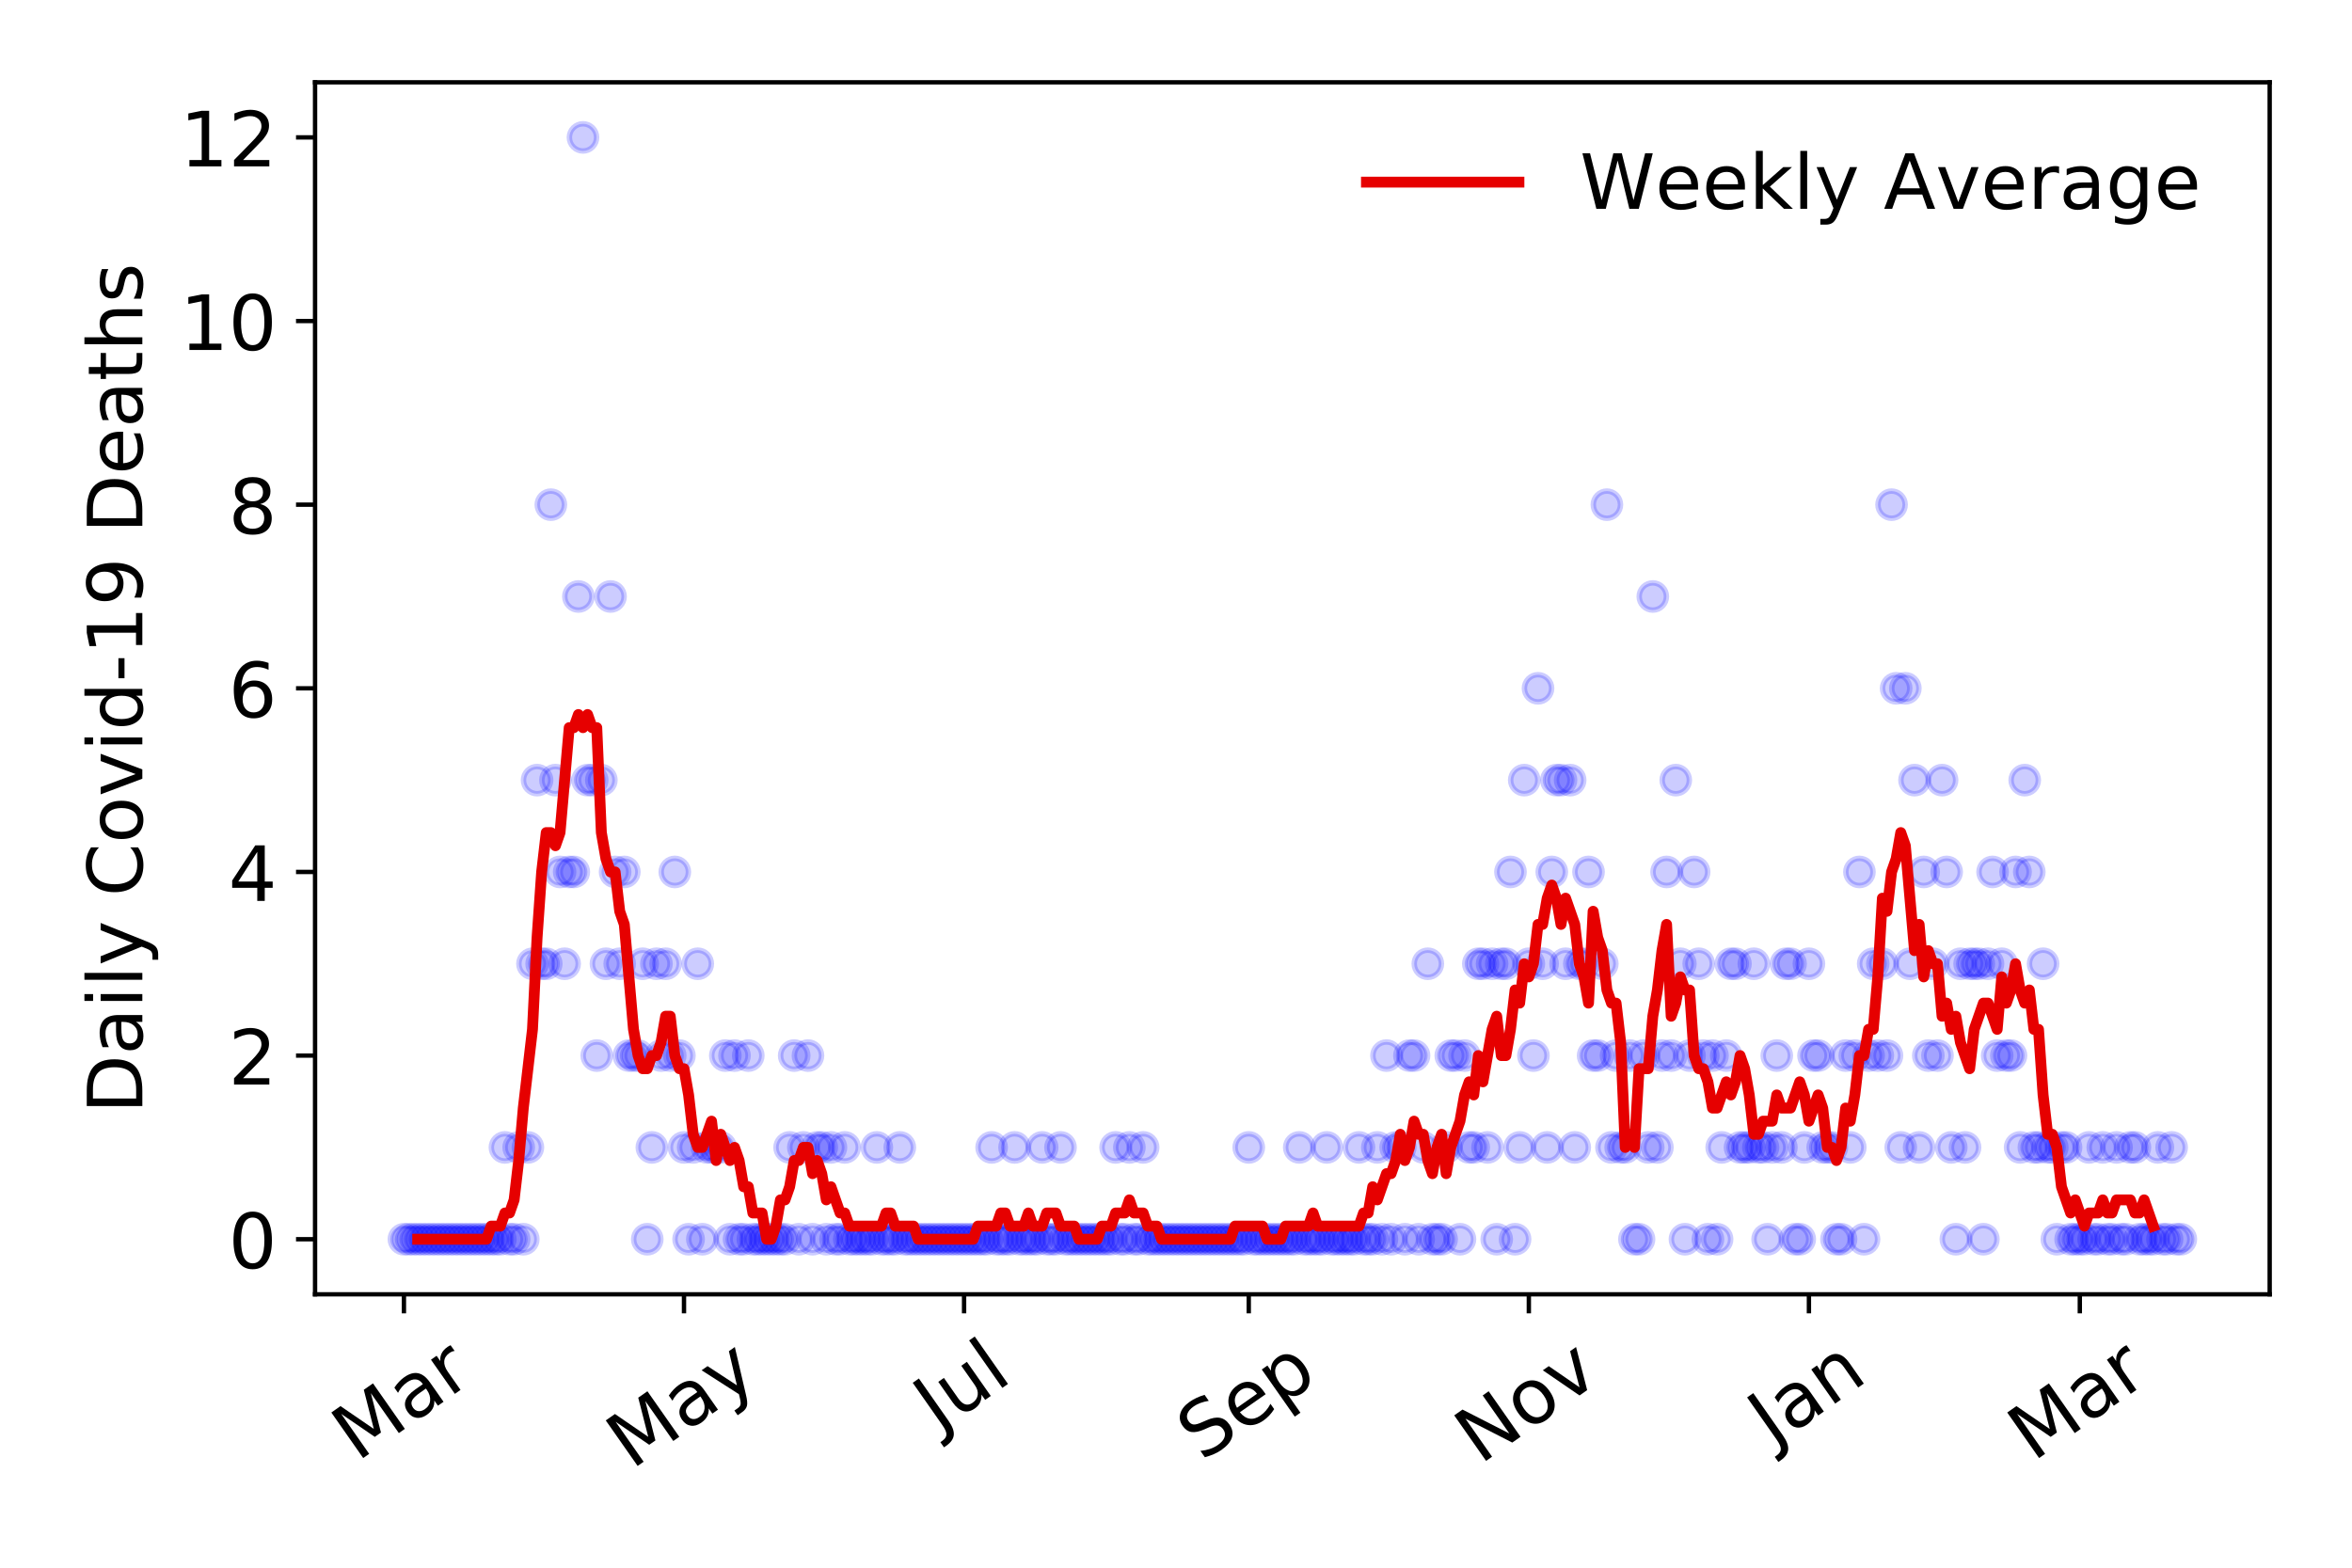 <?xml version="1.0" encoding="utf-8" standalone="no"?>
<!DOCTYPE svg PUBLIC "-//W3C//DTD SVG 1.1//EN"
  "http://www.w3.org/Graphics/SVG/1.1/DTD/svg11.dtd">
<!-- Created with matplotlib (https://matplotlib.org/) -->
<svg height="288pt" version="1.1" viewBox="0 0 432 288" width="432pt" xmlns="http://www.w3.org/2000/svg" xmlns:xlink="http://www.w3.org/1999/xlink">
 <defs>
  <style type="text/css">
*{stroke-linecap:butt;stroke-linejoin:round;}
  </style>
 </defs>
 <g id="figure_1">
  <g id="patch_1">
   <path d="M 0 288 
L 432 288 
L 432 0 
L 0 0 
z
" style="fill:#ffffff;"/>
  </g>
  <g id="axes_1">
   <g id="patch_2">
    <path d="M 57.87 237.778 
L 416.88 237.778 
L 416.88 15.12 
L 57.87 15.12 
z
" style="fill:#ffffff;"/>
   </g>
   <g id="matplotlib.axis_1">
    <g id="xtick_1">
     <g id="line2d_1">
      <defs>
       <path d="M 0 0 
L 0 3.5 
" id="mbe75b39514" style="stroke:#000000;stroke-width:0.8;"/>
      </defs>
      <g>
       <use style="stroke:#000000;stroke-width:0.8;" x="74.189" xlink:href="#mbe75b39514" y="237.778"/>
      </g>
     </g>
     <g id="text_1">
      <!-- Mar -->
      <defs>
       <path d="M 9.812 72.906 
L 24.516 72.906 
L 43.109 23.297 
L 61.812 72.906 
L 76.516 72.906 
L 76.516 0 
L 66.891 0 
L 66.891 64.016 
L 48.094 14.016 
L 38.188 14.016 
L 19.391 64.016 
L 19.391 0 
L 9.812 0 
z
" id="DejaVuSans-77"/>
       <path d="M 34.281 27.484 
Q 23.391 27.484 19.188 25 
Q 14.984 22.516 14.984 16.5 
Q 14.984 11.719 18.141 8.906 
Q 21.297 6.109 26.703 6.109 
Q 34.188 6.109 38.703 11.406 
Q 43.219 16.703 43.219 25.484 
L 43.219 27.484 
z
M 52.203 31.203 
L 52.203 0 
L 43.219 0 
L 43.219 8.297 
Q 40.141 3.328 35.547 0.953 
Q 30.953 -1.422 24.312 -1.422 
Q 15.922 -1.422 10.953 3.297 
Q 6 8.016 6 15.922 
Q 6 25.141 12.172 29.828 
Q 18.359 34.516 30.609 34.516 
L 43.219 34.516 
L 43.219 35.406 
Q 43.219 41.609 39.141 45 
Q 35.062 48.391 27.688 48.391 
Q 23 48.391 18.547 47.266 
Q 14.109 46.141 10.016 43.891 
L 10.016 52.203 
Q 14.938 54.109 19.578 55.047 
Q 24.219 56 28.609 56 
Q 40.484 56 46.344 49.844 
Q 52.203 43.703 52.203 31.203 
z
" id="DejaVuSans-97"/>
       <path d="M 41.109 46.297 
Q 39.594 47.172 37.812 47.578 
Q 36.031 48 33.891 48 
Q 26.266 48 22.188 43.047 
Q 18.109 38.094 18.109 28.812 
L 18.109 0 
L 9.078 0 
L 9.078 54.688 
L 18.109 54.688 
L 18.109 46.188 
Q 20.953 51.172 25.484 53.578 
Q 30.031 56 36.531 56 
Q 37.453 56 38.578 55.875 
Q 39.703 55.766 41.062 55.516 
z
" id="DejaVuSans-114"/>
      </defs>
      <g transform="translate(65.586 268.643)rotate(-35)scale(0.14 -0.14)">
       <use xlink:href="#DejaVuSans-77"/>
       <use x="86.279" xlink:href="#DejaVuSans-97"/>
       <use x="147.559" xlink:href="#DejaVuSans-114"/>
      </g>
     </g>
    </g>
    <g id="xtick_2">
     <g id="line2d_2">
      <g>
       <use style="stroke:#000000;stroke-width:0.8;" x="125.632" xlink:href="#mbe75b39514" y="237.778"/>
      </g>
     </g>
     <g id="text_2">
      <!-- May -->
      <defs>
       <path d="M 32.172 -5.078 
Q 28.375 -14.844 24.75 -17.812 
Q 21.141 -20.797 15.094 -20.797 
L 7.906 -20.797 
L 7.906 -13.281 
L 13.188 -13.281 
Q 16.891 -13.281 18.938 -11.516 
Q 21 -9.766 23.484 -3.219 
L 25.094 0.875 
L 2.984 54.688 
L 12.5 54.688 
L 29.594 11.922 
L 46.688 54.688 
L 56.203 54.688 
z
" id="DejaVuSans-121"/>
      </defs>
      <g transform="translate(115.993 270.094)rotate(-35)scale(0.14 -0.14)">
       <use xlink:href="#DejaVuSans-77"/>
       <use x="86.279" xlink:href="#DejaVuSans-97"/>
       <use x="147.559" xlink:href="#DejaVuSans-121"/>
      </g>
     </g>
    </g>
    <g id="xtick_3">
     <g id="line2d_3">
      <g>
       <use style="stroke:#000000;stroke-width:0.8;" x="177.076" xlink:href="#mbe75b39514" y="237.778"/>
      </g>
     </g>
     <g id="text_3">
      <!-- Jul -->
      <defs>
       <path d="M 9.812 72.906 
L 19.672 72.906 
L 19.672 5.078 
Q 19.672 -8.109 14.672 -14.062 
Q 9.672 -20.016 -1.422 -20.016 
L -5.172 -20.016 
L -5.172 -11.719 
L -2.094 -11.719 
Q 4.438 -11.719 7.125 -8.047 
Q 9.812 -4.391 9.812 5.078 
z
" id="DejaVuSans-74"/>
       <path d="M 8.5 21.578 
L 8.5 54.688 
L 17.484 54.688 
L 17.484 21.922 
Q 17.484 14.156 20.5 10.266 
Q 23.531 6.391 29.594 6.391 
Q 36.859 6.391 41.078 11.031 
Q 45.312 15.672 45.312 23.688 
L 45.312 54.688 
L 54.297 54.688 
L 54.297 0 
L 45.312 0 
L 45.312 8.406 
Q 42.047 3.422 37.719 1 
Q 33.406 -1.422 27.688 -1.422 
Q 18.266 -1.422 13.375 4.438 
Q 8.5 10.297 8.5 21.578 
z
M 31.109 56 
z
" id="DejaVuSans-117"/>
       <path d="M 9.422 75.984 
L 18.406 75.984 
L 18.406 0 
L 9.422 0 
z
" id="DejaVuSans-108"/>
      </defs>
      <g transform="translate(172.373 263.181)rotate(-35)scale(0.14 -0.14)">
       <use xlink:href="#DejaVuSans-74"/>
       <use x="29.492" xlink:href="#DejaVuSans-117"/>
       <use x="92.871" xlink:href="#DejaVuSans-108"/>
      </g>
     </g>
    </g>
    <g id="xtick_4">
     <g id="line2d_4">
      <g>
       <use style="stroke:#000000;stroke-width:0.8;" x="229.363" xlink:href="#mbe75b39514" y="237.778"/>
      </g>
     </g>
     <g id="text_4">
      <!-- Sep -->
      <defs>
       <path d="M 53.516 70.516 
L 53.516 60.891 
Q 47.906 63.578 42.922 64.891 
Q 37.938 66.219 33.297 66.219 
Q 25.25 66.219 20.875 63.094 
Q 16.5 59.969 16.5 54.203 
Q 16.5 49.359 19.406 46.891 
Q 22.312 44.438 30.422 42.922 
L 36.375 41.703 
Q 47.406 39.594 52.656 34.297 
Q 57.906 29 57.906 20.125 
Q 57.906 9.516 50.797 4.047 
Q 43.703 -1.422 29.984 -1.422 
Q 24.812 -1.422 18.969 -0.25 
Q 13.141 0.922 6.891 3.219 
L 6.891 13.375 
Q 12.891 10.016 18.656 8.297 
Q 24.422 6.594 29.984 6.594 
Q 38.422 6.594 43.016 9.906 
Q 47.609 13.234 47.609 19.391 
Q 47.609 24.75 44.312 27.781 
Q 41.016 30.812 33.5 32.328 
L 27.484 33.5 
Q 16.453 35.688 11.516 40.375 
Q 6.594 45.062 6.594 53.422 
Q 6.594 63.094 13.406 68.656 
Q 20.219 74.219 32.172 74.219 
Q 37.312 74.219 42.625 73.281 
Q 47.953 72.359 53.516 70.516 
z
" id="DejaVuSans-83"/>
       <path d="M 56.203 29.594 
L 56.203 25.203 
L 14.891 25.203 
Q 15.484 15.922 20.484 11.062 
Q 25.484 6.203 34.422 6.203 
Q 39.594 6.203 44.453 7.469 
Q 49.312 8.734 54.109 11.281 
L 54.109 2.781 
Q 49.266 0.734 44.188 -0.344 
Q 39.109 -1.422 33.891 -1.422 
Q 20.797 -1.422 13.156 6.188 
Q 5.516 13.812 5.516 26.812 
Q 5.516 40.234 12.766 48.109 
Q 20.016 56 32.328 56 
Q 43.359 56 49.781 48.891 
Q 56.203 41.797 56.203 29.594 
z
M 47.219 32.234 
Q 47.125 39.594 43.094 43.984 
Q 39.062 48.391 32.422 48.391 
Q 24.906 48.391 20.391 44.141 
Q 15.875 39.891 15.188 32.172 
z
" id="DejaVuSans-101"/>
       <path d="M 18.109 8.203 
L 18.109 -20.797 
L 9.078 -20.797 
L 9.078 54.688 
L 18.109 54.688 
L 18.109 46.391 
Q 20.953 51.266 25.266 53.625 
Q 29.594 56 35.594 56 
Q 45.562 56 51.781 48.094 
Q 58.016 40.188 58.016 27.297 
Q 58.016 14.406 51.781 6.484 
Q 45.562 -1.422 35.594 -1.422 
Q 29.594 -1.422 25.266 0.953 
Q 20.953 3.328 18.109 8.203 
z
M 48.688 27.297 
Q 48.688 37.203 44.609 42.844 
Q 40.531 48.484 33.406 48.484 
Q 26.266 48.484 22.188 42.844 
Q 18.109 37.203 18.109 27.297 
Q 18.109 17.391 22.188 11.75 
Q 26.266 6.109 33.406 6.109 
Q 40.531 6.109 44.609 11.75 
Q 48.688 17.391 48.688 27.297 
z
" id="DejaVuSans-112"/>
      </defs>
      <g transform="translate(220.77 268.629)rotate(-35)scale(0.14 -0.14)">
       <use xlink:href="#DejaVuSans-83"/>
       <use x="63.477" xlink:href="#DejaVuSans-101"/>
       <use x="125" xlink:href="#DejaVuSans-112"/>
      </g>
     </g>
    </g>
    <g id="xtick_5">
     <g id="line2d_5">
      <g>
       <use style="stroke:#000000;stroke-width:0.8;" x="280.807" xlink:href="#mbe75b39514" y="237.778"/>
      </g>
     </g>
     <g id="text_5">
      <!-- Nov -->
      <defs>
       <path d="M 9.812 72.906 
L 23.094 72.906 
L 55.422 11.922 
L 55.422 72.906 
L 64.984 72.906 
L 64.984 0 
L 51.703 0 
L 19.391 60.984 
L 19.391 0 
L 9.812 0 
z
" id="DejaVuSans-78"/>
       <path d="M 30.609 48.391 
Q 23.391 48.391 19.188 42.75 
Q 14.984 37.109 14.984 27.297 
Q 14.984 17.484 19.156 11.844 
Q 23.344 6.203 30.609 6.203 
Q 37.797 6.203 41.984 11.859 
Q 46.188 17.531 46.188 27.297 
Q 46.188 37.016 41.984 42.703 
Q 37.797 48.391 30.609 48.391 
z
M 30.609 56 
Q 42.328 56 49.016 48.375 
Q 55.719 40.766 55.719 27.297 
Q 55.719 13.875 49.016 6.219 
Q 42.328 -1.422 30.609 -1.422 
Q 18.844 -1.422 12.172 6.219 
Q 5.516 13.875 5.516 27.297 
Q 5.516 40.766 12.172 48.375 
Q 18.844 56 30.609 56 
z
" id="DejaVuSans-111"/>
       <path d="M 2.984 54.688 
L 12.5 54.688 
L 29.594 8.797 
L 46.688 54.688 
L 56.203 54.688 
L 35.688 0 
L 23.484 0 
z
" id="DejaVuSans-118"/>
      </defs>
      <g transform="translate(271.831 269.166)rotate(-35)scale(0.14 -0.14)">
       <use xlink:href="#DejaVuSans-78"/>
       <use x="74.805" xlink:href="#DejaVuSans-111"/>
       <use x="135.986" xlink:href="#DejaVuSans-118"/>
      </g>
     </g>
    </g>
    <g id="xtick_6">
     <g id="line2d_6">
      <g>
       <use style="stroke:#000000;stroke-width:0.8;" x="332.251" xlink:href="#mbe75b39514" y="237.778"/>
      </g>
     </g>
     <g id="text_6">
      <!-- Jan -->
      <defs>
       <path d="M 54.891 33.016 
L 54.891 0 
L 45.906 0 
L 45.906 32.719 
Q 45.906 40.484 42.875 44.328 
Q 39.844 48.188 33.797 48.188 
Q 26.516 48.188 22.312 43.547 
Q 18.109 38.922 18.109 30.906 
L 18.109 0 
L 9.078 0 
L 9.078 54.688 
L 18.109 54.688 
L 18.109 46.188 
Q 21.344 51.125 25.703 53.562 
Q 30.078 56 35.797 56 
Q 45.219 56 50.047 50.172 
Q 54.891 44.344 54.891 33.016 
z
" id="DejaVuSans-110"/>
      </defs>
      <g transform="translate(325.627 265.871)rotate(-35)scale(0.14 -0.14)">
       <use xlink:href="#DejaVuSans-74"/>
       <use x="29.492" xlink:href="#DejaVuSans-97"/>
       <use x="90.771" xlink:href="#DejaVuSans-110"/>
      </g>
     </g>
    </g>
    <g id="xtick_7">
     <g id="line2d_7">
      <g>
       <use style="stroke:#000000;stroke-width:0.8;" x="382.008" xlink:href="#mbe75b39514" y="237.778"/>
      </g>
     </g>
     <g id="text_7">
      <!-- Mar -->
      <g transform="translate(373.405 268.643)rotate(-35)scale(0.14 -0.14)">
       <use xlink:href="#DejaVuSans-77"/>
       <use x="86.279" xlink:href="#DejaVuSans-97"/>
       <use x="147.559" xlink:href="#DejaVuSans-114"/>
      </g>
     </g>
    </g>
   </g>
   <g id="matplotlib.axis_2">
    <g id="ytick_1">
     <g id="line2d_8">
      <defs>
       <path d="M 0 0 
L -3.5 0 
" id="mca64a3889b" style="stroke:#000000;stroke-width:0.8;"/>
      </defs>
      <g>
       <use style="stroke:#000000;stroke-width:0.8;" x="57.87" xlink:href="#mca64a3889b" y="227.657"/>
      </g>
     </g>
     <g id="text_8">
      <!-- 0 -->
      <defs>
       <path d="M 31.781 66.406 
Q 24.172 66.406 20.328 58.906 
Q 16.5 51.422 16.5 36.375 
Q 16.5 21.391 20.328 13.891 
Q 24.172 6.391 31.781 6.391 
Q 39.453 6.391 43.281 13.891 
Q 47.125 21.391 47.125 36.375 
Q 47.125 51.422 43.281 58.906 
Q 39.453 66.406 31.781 66.406 
z
M 31.781 74.219 
Q 44.047 74.219 50.516 64.516 
Q 56.984 54.828 56.984 36.375 
Q 56.984 17.969 50.516 8.266 
Q 44.047 -1.422 31.781 -1.422 
Q 19.531 -1.422 13.062 8.266 
Q 6.594 17.969 6.594 36.375 
Q 6.594 54.828 13.062 64.516 
Q 19.531 74.219 31.781 74.219 
z
" id="DejaVuSans-48"/>
      </defs>
      <g transform="translate(41.962 232.976)scale(0.14 -0.14)">
       <use xlink:href="#DejaVuSans-48"/>
      </g>
     </g>
    </g>
    <g id="ytick_2">
     <g id="line2d_9">
      <g>
       <use style="stroke:#000000;stroke-width:0.8;" x="57.87" xlink:href="#mca64a3889b" y="193.921"/>
      </g>
     </g>
     <g id="text_9">
      <!-- 2 -->
      <defs>
       <path d="M 19.188 8.297 
L 53.609 8.297 
L 53.609 0 
L 7.328 0 
L 7.328 8.297 
Q 12.938 14.109 22.625 23.891 
Q 32.328 33.688 34.812 36.531 
Q 39.547 41.844 41.422 45.531 
Q 43.312 49.219 43.312 52.781 
Q 43.312 58.594 39.234 62.25 
Q 35.156 65.922 28.609 65.922 
Q 23.969 65.922 18.812 64.312 
Q 13.672 62.703 7.812 59.422 
L 7.812 69.391 
Q 13.766 71.781 18.938 73 
Q 24.125 74.219 28.422 74.219 
Q 39.75 74.219 46.484 68.547 
Q 53.219 62.891 53.219 53.422 
Q 53.219 48.922 51.531 44.891 
Q 49.859 40.875 45.406 35.406 
Q 44.188 33.984 37.641 27.219 
Q 31.109 20.453 19.188 8.297 
z
" id="DejaVuSans-50"/>
      </defs>
      <g transform="translate(41.962 199.24)scale(0.14 -0.14)">
       <use xlink:href="#DejaVuSans-50"/>
      </g>
     </g>
    </g>
    <g id="ytick_3">
     <g id="line2d_10">
      <g>
       <use style="stroke:#000000;stroke-width:0.8;" x="57.87" xlink:href="#mca64a3889b" y="160.185"/>
      </g>
     </g>
     <g id="text_10">
      <!-- 4 -->
      <defs>
       <path d="M 37.797 64.312 
L 12.891 25.391 
L 37.797 25.391 
z
M 35.203 72.906 
L 47.609 72.906 
L 47.609 25.391 
L 58.016 25.391 
L 58.016 17.188 
L 47.609 17.188 
L 47.609 0 
L 37.797 0 
L 37.797 17.188 
L 4.891 17.188 
L 4.891 26.703 
z
" id="DejaVuSans-52"/>
      </defs>
      <g transform="translate(41.962 165.504)scale(0.14 -0.14)">
       <use xlink:href="#DejaVuSans-52"/>
      </g>
     </g>
    </g>
    <g id="ytick_4">
     <g id="line2d_11">
      <g>
       <use style="stroke:#000000;stroke-width:0.8;" x="57.87" xlink:href="#mca64a3889b" y="126.449"/>
      </g>
     </g>
     <g id="text_11">
      <!-- 6 -->
      <defs>
       <path d="M 33.016 40.375 
Q 26.375 40.375 22.484 35.828 
Q 18.609 31.297 18.609 23.391 
Q 18.609 15.531 22.484 10.953 
Q 26.375 6.391 33.016 6.391 
Q 39.656 6.391 43.531 10.953 
Q 47.406 15.531 47.406 23.391 
Q 47.406 31.297 43.531 35.828 
Q 39.656 40.375 33.016 40.375 
z
M 52.594 71.297 
L 52.594 62.312 
Q 48.875 64.062 45.094 64.984 
Q 41.312 65.922 37.594 65.922 
Q 27.828 65.922 22.672 59.328 
Q 17.531 52.734 16.797 39.406 
Q 19.672 43.656 24.016 45.922 
Q 28.375 48.188 33.594 48.188 
Q 44.578 48.188 50.953 41.516 
Q 57.328 34.859 57.328 23.391 
Q 57.328 12.156 50.688 5.359 
Q 44.047 -1.422 33.016 -1.422 
Q 20.359 -1.422 13.672 8.266 
Q 6.984 17.969 6.984 36.375 
Q 6.984 53.656 15.188 63.938 
Q 23.391 74.219 37.203 74.219 
Q 40.922 74.219 44.703 73.484 
Q 48.484 72.75 52.594 71.297 
z
" id="DejaVuSans-54"/>
      </defs>
      <g transform="translate(41.962 131.768)scale(0.14 -0.14)">
       <use xlink:href="#DejaVuSans-54"/>
      </g>
     </g>
    </g>
    <g id="ytick_5">
     <g id="line2d_12">
      <g>
       <use style="stroke:#000000;stroke-width:0.8;" x="57.87" xlink:href="#mca64a3889b" y="92.713"/>
      </g>
     </g>
     <g id="text_12">
      <!-- 8 -->
      <defs>
       <path d="M 31.781 34.625 
Q 24.75 34.625 20.719 30.859 
Q 16.703 27.094 16.703 20.516 
Q 16.703 13.922 20.719 10.156 
Q 24.75 6.391 31.781 6.391 
Q 38.812 6.391 42.859 10.172 
Q 46.922 13.969 46.922 20.516 
Q 46.922 27.094 42.891 30.859 
Q 38.875 34.625 31.781 34.625 
z
M 21.922 38.812 
Q 15.578 40.375 12.031 44.719 
Q 8.5 49.078 8.5 55.328 
Q 8.5 64.062 14.719 69.141 
Q 20.953 74.219 31.781 74.219 
Q 42.672 74.219 48.875 69.141 
Q 55.078 64.062 55.078 55.328 
Q 55.078 49.078 51.531 44.719 
Q 48 40.375 41.703 38.812 
Q 48.828 37.156 52.797 32.312 
Q 56.781 27.484 56.781 20.516 
Q 56.781 9.906 50.312 4.234 
Q 43.844 -1.422 31.781 -1.422 
Q 19.734 -1.422 13.25 4.234 
Q 6.781 9.906 6.781 20.516 
Q 6.781 27.484 10.781 32.312 
Q 14.797 37.156 21.922 38.812 
z
M 18.312 54.391 
Q 18.312 48.734 21.844 45.562 
Q 25.391 42.391 31.781 42.391 
Q 38.141 42.391 41.719 45.562 
Q 45.312 48.734 45.312 54.391 
Q 45.312 60.062 41.719 63.234 
Q 38.141 66.406 31.781 66.406 
Q 25.391 66.406 21.844 63.234 
Q 18.312 60.062 18.312 54.391 
z
" id="DejaVuSans-56"/>
      </defs>
      <g transform="translate(41.962 98.032)scale(0.14 -0.14)">
       <use xlink:href="#DejaVuSans-56"/>
      </g>
     </g>
    </g>
    <g id="ytick_6">
     <g id="line2d_13">
      <g>
       <use style="stroke:#000000;stroke-width:0.8;" x="57.87" xlink:href="#mca64a3889b" y="58.977"/>
      </g>
     </g>
     <g id="text_13">
      <!-- 10 -->
      <defs>
       <path d="M 12.406 8.297 
L 28.516 8.297 
L 28.516 63.922 
L 10.984 60.406 
L 10.984 69.391 
L 28.422 72.906 
L 38.281 72.906 
L 38.281 8.297 
L 54.391 8.297 
L 54.391 0 
L 12.406 0 
z
" id="DejaVuSans-49"/>
      </defs>
      <g transform="translate(33.055 64.296)scale(0.14 -0.14)">
       <use xlink:href="#DejaVuSans-49"/>
       <use x="63.623" xlink:href="#DejaVuSans-48"/>
      </g>
     </g>
    </g>
    <g id="ytick_7">
     <g id="line2d_14">
      <g>
       <use style="stroke:#000000;stroke-width:0.8;" x="57.87" xlink:href="#mca64a3889b" y="25.241"/>
      </g>
     </g>
     <g id="text_14">
      <!-- 12 -->
      <g transform="translate(33.055 30.56)scale(0.14 -0.14)">
       <use xlink:href="#DejaVuSans-49"/>
       <use x="63.623" xlink:href="#DejaVuSans-50"/>
      </g>
     </g>
    </g>
    <g id="text_15">
     <!-- Daily Covid-19 Deaths -->
     <defs>
      <path d="M 19.672 64.797 
L 19.672 8.109 
L 31.594 8.109 
Q 46.688 8.109 53.688 14.938 
Q 60.688 21.781 60.688 36.531 
Q 60.688 51.172 53.688 57.984 
Q 46.688 64.797 31.594 64.797 
z
M 9.812 72.906 
L 30.078 72.906 
Q 51.266 72.906 61.172 64.094 
Q 71.094 55.281 71.094 36.531 
Q 71.094 17.672 61.125 8.828 
Q 51.172 0 30.078 0 
L 9.812 0 
z
" id="DejaVuSans-68"/>
      <path d="M 9.422 54.688 
L 18.406 54.688 
L 18.406 0 
L 9.422 0 
z
M 9.422 75.984 
L 18.406 75.984 
L 18.406 64.594 
L 9.422 64.594 
z
" id="DejaVuSans-105"/>
      <path id="DejaVuSans-32"/>
      <path d="M 64.406 67.281 
L 64.406 56.891 
Q 59.422 61.531 53.781 63.812 
Q 48.141 66.109 41.797 66.109 
Q 29.297 66.109 22.656 58.469 
Q 16.016 50.828 16.016 36.375 
Q 16.016 21.969 22.656 14.328 
Q 29.297 6.688 41.797 6.688 
Q 48.141 6.688 53.781 8.984 
Q 59.422 11.281 64.406 15.922 
L 64.406 5.609 
Q 59.234 2.094 53.438 0.328 
Q 47.656 -1.422 41.219 -1.422 
Q 24.656 -1.422 15.125 8.703 
Q 5.609 18.844 5.609 36.375 
Q 5.609 53.953 15.125 64.078 
Q 24.656 74.219 41.219 74.219 
Q 47.75 74.219 53.531 72.484 
Q 59.328 70.75 64.406 67.281 
z
" id="DejaVuSans-67"/>
      <path d="M 45.406 46.391 
L 45.406 75.984 
L 54.391 75.984 
L 54.391 0 
L 45.406 0 
L 45.406 8.203 
Q 42.578 3.328 38.25 0.953 
Q 33.938 -1.422 27.875 -1.422 
Q 17.969 -1.422 11.734 6.484 
Q 5.516 14.406 5.516 27.297 
Q 5.516 40.188 11.734 48.094 
Q 17.969 56 27.875 56 
Q 33.938 56 38.25 53.625 
Q 42.578 51.266 45.406 46.391 
z
M 14.797 27.297 
Q 14.797 17.391 18.875 11.75 
Q 22.953 6.109 30.078 6.109 
Q 37.203 6.109 41.297 11.75 
Q 45.406 17.391 45.406 27.297 
Q 45.406 37.203 41.297 42.844 
Q 37.203 48.484 30.078 48.484 
Q 22.953 48.484 18.875 42.844 
Q 14.797 37.203 14.797 27.297 
z
" id="DejaVuSans-100"/>
      <path d="M 4.891 31.391 
L 31.203 31.391 
L 31.203 23.391 
L 4.891 23.391 
z
" id="DejaVuSans-45"/>
      <path d="M 10.984 1.516 
L 10.984 10.5 
Q 14.703 8.734 18.5 7.812 
Q 22.312 6.891 25.984 6.891 
Q 35.75 6.891 40.891 13.453 
Q 46.047 20.016 46.781 33.406 
Q 43.953 29.203 39.594 26.953 
Q 35.25 24.703 29.984 24.703 
Q 19.047 24.703 12.672 31.312 
Q 6.297 37.938 6.297 49.422 
Q 6.297 60.641 12.938 67.422 
Q 19.578 74.219 30.609 74.219 
Q 43.266 74.219 49.922 64.516 
Q 56.594 54.828 56.594 36.375 
Q 56.594 19.141 48.406 8.859 
Q 40.234 -1.422 26.422 -1.422 
Q 22.703 -1.422 18.891 -0.688 
Q 15.094 0.047 10.984 1.516 
z
M 30.609 32.422 
Q 37.25 32.422 41.125 36.953 
Q 45.016 41.5 45.016 49.422 
Q 45.016 57.281 41.125 61.844 
Q 37.25 66.406 30.609 66.406 
Q 23.969 66.406 20.094 61.844 
Q 16.219 57.281 16.219 49.422 
Q 16.219 41.5 20.094 36.953 
Q 23.969 32.422 30.609 32.422 
z
" id="DejaVuSans-57"/>
      <path d="M 18.312 70.219 
L 18.312 54.688 
L 36.812 54.688 
L 36.812 47.703 
L 18.312 47.703 
L 18.312 18.016 
Q 18.312 11.328 20.141 9.422 
Q 21.969 7.516 27.594 7.516 
L 36.812 7.516 
L 36.812 0 
L 27.594 0 
Q 17.188 0 13.234 3.875 
Q 9.281 7.766 9.281 18.016 
L 9.281 47.703 
L 2.688 47.703 
L 2.688 54.688 
L 9.281 54.688 
L 9.281 70.219 
z
" id="DejaVuSans-116"/>
      <path d="M 54.891 33.016 
L 54.891 0 
L 45.906 0 
L 45.906 32.719 
Q 45.906 40.484 42.875 44.328 
Q 39.844 48.188 33.797 48.188 
Q 26.516 48.188 22.312 43.547 
Q 18.109 38.922 18.109 30.906 
L 18.109 0 
L 9.078 0 
L 9.078 75.984 
L 18.109 75.984 
L 18.109 46.188 
Q 21.344 51.125 25.703 53.562 
Q 30.078 56 35.797 56 
Q 45.219 56 50.047 50.172 
Q 54.891 44.344 54.891 33.016 
z
" id="DejaVuSans-104"/>
      <path d="M 44.281 53.078 
L 44.281 44.578 
Q 40.484 46.531 36.375 47.5 
Q 32.281 48.484 27.875 48.484 
Q 21.188 48.484 17.844 46.438 
Q 14.5 44.391 14.5 40.281 
Q 14.5 37.156 16.891 35.375 
Q 19.281 33.594 26.516 31.984 
L 29.594 31.297 
Q 39.156 29.25 43.188 25.516 
Q 47.219 21.781 47.219 15.094 
Q 47.219 7.469 41.188 3.016 
Q 35.156 -1.422 24.609 -1.422 
Q 20.219 -1.422 15.453 -0.562 
Q 10.688 0.297 5.422 2 
L 5.422 11.281 
Q 10.406 8.688 15.234 7.391 
Q 20.062 6.109 24.812 6.109 
Q 31.156 6.109 34.562 8.281 
Q 37.984 10.453 37.984 14.406 
Q 37.984 18.062 35.516 20.016 
Q 33.062 21.969 24.703 23.781 
L 21.578 24.516 
Q 13.234 26.266 9.516 29.906 
Q 5.812 33.547 5.812 39.891 
Q 5.812 47.609 11.281 51.797 
Q 16.75 56 26.812 56 
Q 31.781 56 36.172 55.266 
Q 40.578 54.547 44.281 53.078 
z
" id="DejaVuSans-115"/>
     </defs>
     <g transform="translate(26.143 204.56)rotate(-90)scale(0.14 -0.14)">
      <use xlink:href="#DejaVuSans-68"/>
      <use x="77.002" xlink:href="#DejaVuSans-97"/>
      <use x="138.281" xlink:href="#DejaVuSans-105"/>
      <use x="166.064" xlink:href="#DejaVuSans-108"/>
      <use x="193.848" xlink:href="#DejaVuSans-121"/>
      <use x="253.027" xlink:href="#DejaVuSans-32"/>
      <use x="284.814" xlink:href="#DejaVuSans-67"/>
      <use x="354.639" xlink:href="#DejaVuSans-111"/>
      <use x="415.82" xlink:href="#DejaVuSans-118"/>
      <use x="475" xlink:href="#DejaVuSans-105"/>
      <use x="502.783" xlink:href="#DejaVuSans-100"/>
      <use x="566.26" xlink:href="#DejaVuSans-45"/>
      <use x="602.344" xlink:href="#DejaVuSans-49"/>
      <use x="665.967" xlink:href="#DejaVuSans-57"/>
      <use x="729.59" xlink:href="#DejaVuSans-32"/>
      <use x="761.377" xlink:href="#DejaVuSans-68"/>
      <use x="838.379" xlink:href="#DejaVuSans-101"/>
      <use x="899.902" xlink:href="#DejaVuSans-97"/>
      <use x="961.182" xlink:href="#DejaVuSans-116"/>
      <use x="1000.391" xlink:href="#DejaVuSans-104"/>
      <use x="1063.77" xlink:href="#DejaVuSans-115"/>
     </g>
    </g>
   </g>
   <g id="line2d_15">
    <defs>
     <path d="M 0 2.5 
C 0.663 2.5 1.299 2.237 1.768 1.768 
C 2.237 1.299 2.5 0.663 2.5 0 
C 2.5 -0.663 2.237 -1.299 1.768 -1.768 
C 1.299 -2.237 0.663 -2.5 0 -2.5 
C -0.663 -2.5 -1.299 -2.237 -1.768 -1.768 
C -2.237 -1.299 -2.5 -0.663 -2.5 0 
C -2.5 0.663 -2.237 1.299 -1.768 1.768 
C -1.299 2.237 -0.663 2.5 0 2.5 
z
" id="m5ca3f760e5" style="stroke:#0000ff;stroke-opacity:0.2;"/>
    </defs>
    <g clip-path="url(#p8e9e84d8b0)">
     <use style="fill:#0000ff;fill-opacity:0.2;stroke:#0000ff;stroke-opacity:0.2;" x="74.189" xlink:href="#m5ca3f760e5" y="227.657"/>
     <use style="fill:#0000ff;fill-opacity:0.2;stroke:#0000ff;stroke-opacity:0.2;" x="75.032" xlink:href="#m5ca3f760e5" y="227.657"/>
     <use style="fill:#0000ff;fill-opacity:0.2;stroke:#0000ff;stroke-opacity:0.2;" x="75.875" xlink:href="#m5ca3f760e5" y="227.657"/>
     <use style="fill:#0000ff;fill-opacity:0.2;stroke:#0000ff;stroke-opacity:0.2;" x="76.719" xlink:href="#m5ca3f760e5" y="227.657"/>
     <use style="fill:#0000ff;fill-opacity:0.2;stroke:#0000ff;stroke-opacity:0.2;" x="77.562" xlink:href="#m5ca3f760e5" y="227.657"/>
     <use style="fill:#0000ff;fill-opacity:0.2;stroke:#0000ff;stroke-opacity:0.2;" x="78.405" xlink:href="#m5ca3f760e5" y="227.657"/>
     <use style="fill:#0000ff;fill-opacity:0.2;stroke:#0000ff;stroke-opacity:0.2;" x="79.249" xlink:href="#m5ca3f760e5" y="227.657"/>
     <use style="fill:#0000ff;fill-opacity:0.2;stroke:#0000ff;stroke-opacity:0.2;" x="80.092" xlink:href="#m5ca3f760e5" y="227.657"/>
     <use style="fill:#0000ff;fill-opacity:0.2;stroke:#0000ff;stroke-opacity:0.2;" x="80.935" xlink:href="#m5ca3f760e5" y="227.657"/>
     <use style="fill:#0000ff;fill-opacity:0.2;stroke:#0000ff;stroke-opacity:0.2;" x="81.779" xlink:href="#m5ca3f760e5" y="227.657"/>
     <use style="fill:#0000ff;fill-opacity:0.2;stroke:#0000ff;stroke-opacity:0.2;" x="82.622" xlink:href="#m5ca3f760e5" y="227.657"/>
     <use style="fill:#0000ff;fill-opacity:0.2;stroke:#0000ff;stroke-opacity:0.2;" x="83.465" xlink:href="#m5ca3f760e5" y="227.657"/>
     <use style="fill:#0000ff;fill-opacity:0.2;stroke:#0000ff;stroke-opacity:0.2;" x="84.309" xlink:href="#m5ca3f760e5" y="227.657"/>
     <use style="fill:#0000ff;fill-opacity:0.2;stroke:#0000ff;stroke-opacity:0.2;" x="85.152" xlink:href="#m5ca3f760e5" y="227.657"/>
     <use style="fill:#0000ff;fill-opacity:0.2;stroke:#0000ff;stroke-opacity:0.2;" x="85.995" xlink:href="#m5ca3f760e5" y="227.657"/>
     <use style="fill:#0000ff;fill-opacity:0.2;stroke:#0000ff;stroke-opacity:0.2;" x="86.839" xlink:href="#m5ca3f760e5" y="227.657"/>
     <use style="fill:#0000ff;fill-opacity:0.2;stroke:#0000ff;stroke-opacity:0.2;" x="87.682" xlink:href="#m5ca3f760e5" y="227.657"/>
     <use style="fill:#0000ff;fill-opacity:0.2;stroke:#0000ff;stroke-opacity:0.2;" x="88.525" xlink:href="#m5ca3f760e5" y="227.657"/>
     <use style="fill:#0000ff;fill-opacity:0.2;stroke:#0000ff;stroke-opacity:0.2;" x="89.369" xlink:href="#m5ca3f760e5" y="227.657"/>
     <use style="fill:#0000ff;fill-opacity:0.2;stroke:#0000ff;stroke-opacity:0.2;" x="90.212" xlink:href="#m5ca3f760e5" y="227.657"/>
     <use style="fill:#0000ff;fill-opacity:0.2;stroke:#0000ff;stroke-opacity:0.2;" x="91.055" xlink:href="#m5ca3f760e5" y="227.657"/>
     <use style="fill:#0000ff;fill-opacity:0.2;stroke:#0000ff;stroke-opacity:0.2;" x="91.899" xlink:href="#m5ca3f760e5" y="227.657"/>
     <use style="fill:#0000ff;fill-opacity:0.2;stroke:#0000ff;stroke-opacity:0.2;" x="92.742" xlink:href="#m5ca3f760e5" y="210.789"/>
     <use style="fill:#0000ff;fill-opacity:0.2;stroke:#0000ff;stroke-opacity:0.2;" x="93.585" xlink:href="#m5ca3f760e5" y="227.657"/>
     <use style="fill:#0000ff;fill-opacity:0.2;stroke:#0000ff;stroke-opacity:0.2;" x="94.429" xlink:href="#m5ca3f760e5" y="227.657"/>
     <use style="fill:#0000ff;fill-opacity:0.2;stroke:#0000ff;stroke-opacity:0.2;" x="95.272" xlink:href="#m5ca3f760e5" y="210.789"/>
     <use style="fill:#0000ff;fill-opacity:0.2;stroke:#0000ff;stroke-opacity:0.2;" x="96.115" xlink:href="#m5ca3f760e5" y="227.657"/>
     <use style="fill:#0000ff;fill-opacity:0.2;stroke:#0000ff;stroke-opacity:0.2;" x="96.959" xlink:href="#m5ca3f760e5" y="210.789"/>
     <use style="fill:#0000ff;fill-opacity:0.2;stroke:#0000ff;stroke-opacity:0.2;" x="97.802" xlink:href="#m5ca3f760e5" y="177.053"/>
     <use style="fill:#0000ff;fill-opacity:0.2;stroke:#0000ff;stroke-opacity:0.2;" x="98.646" xlink:href="#m5ca3f760e5" y="143.317"/>
     <use style="fill:#0000ff;fill-opacity:0.2;stroke:#0000ff;stroke-opacity:0.2;" x="99.489" xlink:href="#m5ca3f760e5" y="177.053"/>
     <use style="fill:#0000ff;fill-opacity:0.2;stroke:#0000ff;stroke-opacity:0.2;" x="100.332" xlink:href="#m5ca3f760e5" y="177.053"/>
     <use style="fill:#0000ff;fill-opacity:0.2;stroke:#0000ff;stroke-opacity:0.2;" x="101.176" xlink:href="#m5ca3f760e5" y="92.713"/>
     <use style="fill:#0000ff;fill-opacity:0.2;stroke:#0000ff;stroke-opacity:0.2;" x="102.019" xlink:href="#m5ca3f760e5" y="143.317"/>
     <use style="fill:#0000ff;fill-opacity:0.2;stroke:#0000ff;stroke-opacity:0.2;" x="102.862" xlink:href="#m5ca3f760e5" y="160.185"/>
     <use style="fill:#0000ff;fill-opacity:0.2;stroke:#0000ff;stroke-opacity:0.2;" x="103.706" xlink:href="#m5ca3f760e5" y="177.053"/>
     <use style="fill:#0000ff;fill-opacity:0.2;stroke:#0000ff;stroke-opacity:0.2;" x="104.549" xlink:href="#m5ca3f760e5" y="160.185"/>
     <use style="fill:#0000ff;fill-opacity:0.2;stroke:#0000ff;stroke-opacity:0.2;" x="105.392" xlink:href="#m5ca3f760e5" y="160.185"/>
     <use style="fill:#0000ff;fill-opacity:0.2;stroke:#0000ff;stroke-opacity:0.2;" x="106.236" xlink:href="#m5ca3f760e5" y="109.581"/>
     <use style="fill:#0000ff;fill-opacity:0.2;stroke:#0000ff;stroke-opacity:0.2;" x="107.079" xlink:href="#m5ca3f760e5" y="25.241"/>
     <use style="fill:#0000ff;fill-opacity:0.2;stroke:#0000ff;stroke-opacity:0.2;" x="107.922" xlink:href="#m5ca3f760e5" y="143.317"/>
     <use style="fill:#0000ff;fill-opacity:0.2;stroke:#0000ff;stroke-opacity:0.2;" x="108.766" xlink:href="#m5ca3f760e5" y="143.317"/>
     <use style="fill:#0000ff;fill-opacity:0.2;stroke:#0000ff;stroke-opacity:0.2;" x="109.609" xlink:href="#m5ca3f760e5" y="193.921"/>
     <use style="fill:#0000ff;fill-opacity:0.2;stroke:#0000ff;stroke-opacity:0.2;" x="110.452" xlink:href="#m5ca3f760e5" y="143.317"/>
     <use style="fill:#0000ff;fill-opacity:0.2;stroke:#0000ff;stroke-opacity:0.2;" x="111.296" xlink:href="#m5ca3f760e5" y="177.053"/>
     <use style="fill:#0000ff;fill-opacity:0.2;stroke:#0000ff;stroke-opacity:0.2;" x="112.139" xlink:href="#m5ca3f760e5" y="109.581"/>
     <use style="fill:#0000ff;fill-opacity:0.2;stroke:#0000ff;stroke-opacity:0.2;" x="112.982" xlink:href="#m5ca3f760e5" y="160.185"/>
     <use style="fill:#0000ff;fill-opacity:0.2;stroke:#0000ff;stroke-opacity:0.2;" x="113.826" xlink:href="#m5ca3f760e5" y="177.053"/>
     <use style="fill:#0000ff;fill-opacity:0.2;stroke:#0000ff;stroke-opacity:0.2;" x="114.669" xlink:href="#m5ca3f760e5" y="160.185"/>
     <use style="fill:#0000ff;fill-opacity:0.2;stroke:#0000ff;stroke-opacity:0.2;" x="115.512" xlink:href="#m5ca3f760e5" y="193.921"/>
     <use style="fill:#0000ff;fill-opacity:0.2;stroke:#0000ff;stroke-opacity:0.2;" x="116.356" xlink:href="#m5ca3f760e5" y="193.921"/>
     <use style="fill:#0000ff;fill-opacity:0.2;stroke:#0000ff;stroke-opacity:0.2;" x="117.199" xlink:href="#m5ca3f760e5" y="193.921"/>
     <use style="fill:#0000ff;fill-opacity:0.2;stroke:#0000ff;stroke-opacity:0.2;" x="118.042" xlink:href="#m5ca3f760e5" y="177.053"/>
     <use style="fill:#0000ff;fill-opacity:0.2;stroke:#0000ff;stroke-opacity:0.2;" x="118.886" xlink:href="#m5ca3f760e5" y="227.657"/>
     <use style="fill:#0000ff;fill-opacity:0.2;stroke:#0000ff;stroke-opacity:0.2;" x="119.729" xlink:href="#m5ca3f760e5" y="210.789"/>
     <use style="fill:#0000ff;fill-opacity:0.2;stroke:#0000ff;stroke-opacity:0.2;" x="120.572" xlink:href="#m5ca3f760e5" y="177.053"/>
     <use style="fill:#0000ff;fill-opacity:0.2;stroke:#0000ff;stroke-opacity:0.2;" x="121.416" xlink:href="#m5ca3f760e5" y="193.921"/>
     <use style="fill:#0000ff;fill-opacity:0.2;stroke:#0000ff;stroke-opacity:0.2;" x="122.259" xlink:href="#m5ca3f760e5" y="177.053"/>
     <use style="fill:#0000ff;fill-opacity:0.2;stroke:#0000ff;stroke-opacity:0.2;" x="123.102" xlink:href="#m5ca3f760e5" y="193.921"/>
     <use style="fill:#0000ff;fill-opacity:0.2;stroke:#0000ff;stroke-opacity:0.2;" x="123.946" xlink:href="#m5ca3f760e5" y="160.185"/>
     <use style="fill:#0000ff;fill-opacity:0.2;stroke:#0000ff;stroke-opacity:0.2;" x="124.789" xlink:href="#m5ca3f760e5" y="193.921"/>
     <use style="fill:#0000ff;fill-opacity:0.2;stroke:#0000ff;stroke-opacity:0.2;" x="125.632" xlink:href="#m5ca3f760e5" y="210.789"/>
     <use style="fill:#0000ff;fill-opacity:0.2;stroke:#0000ff;stroke-opacity:0.2;" x="126.476" xlink:href="#m5ca3f760e5" y="227.657"/>
     <use style="fill:#0000ff;fill-opacity:0.2;stroke:#0000ff;stroke-opacity:0.2;" x="127.319" xlink:href="#m5ca3f760e5" y="210.789"/>
     <use style="fill:#0000ff;fill-opacity:0.2;stroke:#0000ff;stroke-opacity:0.2;" x="128.162" xlink:href="#m5ca3f760e5" y="177.053"/>
     <use style="fill:#0000ff;fill-opacity:0.2;stroke:#0000ff;stroke-opacity:0.2;" x="129.006" xlink:href="#m5ca3f760e5" y="227.657"/>
     <use style="fill:#0000ff;fill-opacity:0.2;stroke:#0000ff;stroke-opacity:0.2;" x="129.849" xlink:href="#m5ca3f760e5" y="210.789"/>
     <use style="fill:#0000ff;fill-opacity:0.2;stroke:#0000ff;stroke-opacity:0.2;" x="130.692" xlink:href="#m5ca3f760e5" y="210.789"/>
     <use style="fill:#0000ff;fill-opacity:0.2;stroke:#0000ff;stroke-opacity:0.2;" x="131.536" xlink:href="#m5ca3f760e5" y="210.789"/>
     <use style="fill:#0000ff;fill-opacity:0.2;stroke:#0000ff;stroke-opacity:0.2;" x="132.379" xlink:href="#m5ca3f760e5" y="210.789"/>
     <use style="fill:#0000ff;fill-opacity:0.2;stroke:#0000ff;stroke-opacity:0.2;" x="133.222" xlink:href="#m5ca3f760e5" y="193.921"/>
     <use style="fill:#0000ff;fill-opacity:0.2;stroke:#0000ff;stroke-opacity:0.2;" x="134.066" xlink:href="#m5ca3f760e5" y="227.657"/>
     <use style="fill:#0000ff;fill-opacity:0.2;stroke:#0000ff;stroke-opacity:0.2;" x="134.909" xlink:href="#m5ca3f760e5" y="193.921"/>
     <use style="fill:#0000ff;fill-opacity:0.2;stroke:#0000ff;stroke-opacity:0.2;" x="135.752" xlink:href="#m5ca3f760e5" y="227.657"/>
     <use style="fill:#0000ff;fill-opacity:0.2;stroke:#0000ff;stroke-opacity:0.2;" x="136.596" xlink:href="#m5ca3f760e5" y="227.657"/>
     <use style="fill:#0000ff;fill-opacity:0.2;stroke:#0000ff;stroke-opacity:0.2;" x="137.439" xlink:href="#m5ca3f760e5" y="193.921"/>
     <use style="fill:#0000ff;fill-opacity:0.2;stroke:#0000ff;stroke-opacity:0.2;" x="138.283" xlink:href="#m5ca3f760e5" y="227.657"/>
     <use style="fill:#0000ff;fill-opacity:0.2;stroke:#0000ff;stroke-opacity:0.2;" x="139.126" xlink:href="#m5ca3f760e5" y="227.657"/>
     <use style="fill:#0000ff;fill-opacity:0.2;stroke:#0000ff;stroke-opacity:0.2;" x="139.969" xlink:href="#m5ca3f760e5" y="227.657"/>
     <use style="fill:#0000ff;fill-opacity:0.2;stroke:#0000ff;stroke-opacity:0.2;" x="140.813" xlink:href="#m5ca3f760e5" y="227.657"/>
     <use style="fill:#0000ff;fill-opacity:0.2;stroke:#0000ff;stroke-opacity:0.2;" x="141.656" xlink:href="#m5ca3f760e5" y="227.657"/>
     <use style="fill:#0000ff;fill-opacity:0.2;stroke:#0000ff;stroke-opacity:0.2;" x="142.499" xlink:href="#m5ca3f760e5" y="227.657"/>
     <use style="fill:#0000ff;fill-opacity:0.2;stroke:#0000ff;stroke-opacity:0.2;" x="143.343" xlink:href="#m5ca3f760e5" y="227.657"/>
     <use style="fill:#0000ff;fill-opacity:0.2;stroke:#0000ff;stroke-opacity:0.2;" x="144.186" xlink:href="#m5ca3f760e5" y="227.657"/>
     <use style="fill:#0000ff;fill-opacity:0.2;stroke:#0000ff;stroke-opacity:0.2;" x="145.029" xlink:href="#m5ca3f760e5" y="210.789"/>
     <use style="fill:#0000ff;fill-opacity:0.2;stroke:#0000ff;stroke-opacity:0.2;" x="145.873" xlink:href="#m5ca3f760e5" y="193.921"/>
     <use style="fill:#0000ff;fill-opacity:0.2;stroke:#0000ff;stroke-opacity:0.2;" x="146.716" xlink:href="#m5ca3f760e5" y="227.657"/>
     <use style="fill:#0000ff;fill-opacity:0.2;stroke:#0000ff;stroke-opacity:0.2;" x="147.559" xlink:href="#m5ca3f760e5" y="210.789"/>
     <use style="fill:#0000ff;fill-opacity:0.2;stroke:#0000ff;stroke-opacity:0.2;" x="148.403" xlink:href="#m5ca3f760e5" y="193.921"/>
     <use style="fill:#0000ff;fill-opacity:0.2;stroke:#0000ff;stroke-opacity:0.2;" x="149.246" xlink:href="#m5ca3f760e5" y="227.657"/>
     <use style="fill:#0000ff;fill-opacity:0.2;stroke:#0000ff;stroke-opacity:0.2;" x="150.089" xlink:href="#m5ca3f760e5" y="210.789"/>
     <use style="fill:#0000ff;fill-opacity:0.2;stroke:#0000ff;stroke-opacity:0.2;" x="150.933" xlink:href="#m5ca3f760e5" y="210.789"/>
     <use style="fill:#0000ff;fill-opacity:0.2;stroke:#0000ff;stroke-opacity:0.2;" x="151.776" xlink:href="#m5ca3f760e5" y="227.657"/>
     <use style="fill:#0000ff;fill-opacity:0.2;stroke:#0000ff;stroke-opacity:0.2;" x="152.619" xlink:href="#m5ca3f760e5" y="210.789"/>
     <use style="fill:#0000ff;fill-opacity:0.2;stroke:#0000ff;stroke-opacity:0.2;" x="153.463" xlink:href="#m5ca3f760e5" y="227.657"/>
     <use style="fill:#0000ff;fill-opacity:0.2;stroke:#0000ff;stroke-opacity:0.2;" x="154.306" xlink:href="#m5ca3f760e5" y="227.657"/>
     <use style="fill:#0000ff;fill-opacity:0.2;stroke:#0000ff;stroke-opacity:0.2;" x="155.149" xlink:href="#m5ca3f760e5" y="210.789"/>
     <use style="fill:#0000ff;fill-opacity:0.2;stroke:#0000ff;stroke-opacity:0.2;" x="155.993" xlink:href="#m5ca3f760e5" y="227.657"/>
     <use style="fill:#0000ff;fill-opacity:0.2;stroke:#0000ff;stroke-opacity:0.2;" x="156.836" xlink:href="#m5ca3f760e5" y="227.657"/>
     <use style="fill:#0000ff;fill-opacity:0.2;stroke:#0000ff;stroke-opacity:0.2;" x="157.679" xlink:href="#m5ca3f760e5" y="227.657"/>
     <use style="fill:#0000ff;fill-opacity:0.2;stroke:#0000ff;stroke-opacity:0.2;" x="158.523" xlink:href="#m5ca3f760e5" y="227.657"/>
     <use style="fill:#0000ff;fill-opacity:0.2;stroke:#0000ff;stroke-opacity:0.2;" x="159.366" xlink:href="#m5ca3f760e5" y="227.657"/>
     <use style="fill:#0000ff;fill-opacity:0.2;stroke:#0000ff;stroke-opacity:0.2;" x="160.209" xlink:href="#m5ca3f760e5" y="227.657"/>
     <use style="fill:#0000ff;fill-opacity:0.2;stroke:#0000ff;stroke-opacity:0.2;" x="161.053" xlink:href="#m5ca3f760e5" y="210.789"/>
     <use style="fill:#0000ff;fill-opacity:0.2;stroke:#0000ff;stroke-opacity:0.2;" x="161.896" xlink:href="#m5ca3f760e5" y="227.657"/>
     <use style="fill:#0000ff;fill-opacity:0.2;stroke:#0000ff;stroke-opacity:0.2;" x="162.739" xlink:href="#m5ca3f760e5" y="227.657"/>
     <use style="fill:#0000ff;fill-opacity:0.2;stroke:#0000ff;stroke-opacity:0.2;" x="163.583" xlink:href="#m5ca3f760e5" y="227.657"/>
     <use style="fill:#0000ff;fill-opacity:0.2;stroke:#0000ff;stroke-opacity:0.2;" x="164.426" xlink:href="#m5ca3f760e5" y="227.657"/>
     <use style="fill:#0000ff;fill-opacity:0.2;stroke:#0000ff;stroke-opacity:0.2;" x="165.269" xlink:href="#m5ca3f760e5" y="210.789"/>
     <use style="fill:#0000ff;fill-opacity:0.2;stroke:#0000ff;stroke-opacity:0.2;" x="166.113" xlink:href="#m5ca3f760e5" y="227.657"/>
     <use style="fill:#0000ff;fill-opacity:0.2;stroke:#0000ff;stroke-opacity:0.2;" x="166.956" xlink:href="#m5ca3f760e5" y="227.657"/>
     <use style="fill:#0000ff;fill-opacity:0.2;stroke:#0000ff;stroke-opacity:0.2;" x="167.799" xlink:href="#m5ca3f760e5" y="227.657"/>
     <use style="fill:#0000ff;fill-opacity:0.2;stroke:#0000ff;stroke-opacity:0.2;" x="168.643" xlink:href="#m5ca3f760e5" y="227.657"/>
     <use style="fill:#0000ff;fill-opacity:0.2;stroke:#0000ff;stroke-opacity:0.2;" x="169.486" xlink:href="#m5ca3f760e5" y="227.657"/>
     <use style="fill:#0000ff;fill-opacity:0.2;stroke:#0000ff;stroke-opacity:0.2;" x="170.329" xlink:href="#m5ca3f760e5" y="227.657"/>
     <use style="fill:#0000ff;fill-opacity:0.2;stroke:#0000ff;stroke-opacity:0.2;" x="171.173" xlink:href="#m5ca3f760e5" y="227.657"/>
     <use style="fill:#0000ff;fill-opacity:0.2;stroke:#0000ff;stroke-opacity:0.2;" x="172.016" xlink:href="#m5ca3f760e5" y="227.657"/>
     <use style="fill:#0000ff;fill-opacity:0.2;stroke:#0000ff;stroke-opacity:0.2;" x="172.859" xlink:href="#m5ca3f760e5" y="227.657"/>
     <use style="fill:#0000ff;fill-opacity:0.2;stroke:#0000ff;stroke-opacity:0.2;" x="173.703" xlink:href="#m5ca3f760e5" y="227.657"/>
     <use style="fill:#0000ff;fill-opacity:0.2;stroke:#0000ff;stroke-opacity:0.2;" x="174.546" xlink:href="#m5ca3f760e5" y="227.657"/>
     <use style="fill:#0000ff;fill-opacity:0.2;stroke:#0000ff;stroke-opacity:0.2;" x="175.389" xlink:href="#m5ca3f760e5" y="227.657"/>
     <use style="fill:#0000ff;fill-opacity:0.2;stroke:#0000ff;stroke-opacity:0.2;" x="176.233" xlink:href="#m5ca3f760e5" y="227.657"/>
     <use style="fill:#0000ff;fill-opacity:0.2;stroke:#0000ff;stroke-opacity:0.2;" x="177.076" xlink:href="#m5ca3f760e5" y="227.657"/>
     <use style="fill:#0000ff;fill-opacity:0.2;stroke:#0000ff;stroke-opacity:0.2;" x="177.92" xlink:href="#m5ca3f760e5" y="227.657"/>
     <use style="fill:#0000ff;fill-opacity:0.2;stroke:#0000ff;stroke-opacity:0.2;" x="178.763" xlink:href="#m5ca3f760e5" y="227.657"/>
     <use style="fill:#0000ff;fill-opacity:0.2;stroke:#0000ff;stroke-opacity:0.2;" x="179.606" xlink:href="#m5ca3f760e5" y="227.657"/>
     <use style="fill:#0000ff;fill-opacity:0.2;stroke:#0000ff;stroke-opacity:0.2;" x="180.45" xlink:href="#m5ca3f760e5" y="227.657"/>
     <use style="fill:#0000ff;fill-opacity:0.2;stroke:#0000ff;stroke-opacity:0.2;" x="181.293" xlink:href="#m5ca3f760e5" y="227.657"/>
     <use style="fill:#0000ff;fill-opacity:0.2;stroke:#0000ff;stroke-opacity:0.2;" x="182.136" xlink:href="#m5ca3f760e5" y="210.789"/>
     <use style="fill:#0000ff;fill-opacity:0.2;stroke:#0000ff;stroke-opacity:0.2;" x="182.98" xlink:href="#m5ca3f760e5" y="227.657"/>
     <use style="fill:#0000ff;fill-opacity:0.2;stroke:#0000ff;stroke-opacity:0.2;" x="183.823" xlink:href="#m5ca3f760e5" y="227.657"/>
     <use style="fill:#0000ff;fill-opacity:0.2;stroke:#0000ff;stroke-opacity:0.2;" x="184.666" xlink:href="#m5ca3f760e5" y="227.657"/>
     <use style="fill:#0000ff;fill-opacity:0.2;stroke:#0000ff;stroke-opacity:0.2;" x="185.51" xlink:href="#m5ca3f760e5" y="227.657"/>
     <use style="fill:#0000ff;fill-opacity:0.2;stroke:#0000ff;stroke-opacity:0.2;" x="186.353" xlink:href="#m5ca3f760e5" y="210.789"/>
     <use style="fill:#0000ff;fill-opacity:0.2;stroke:#0000ff;stroke-opacity:0.2;" x="187.196" xlink:href="#m5ca3f760e5" y="227.657"/>
     <use style="fill:#0000ff;fill-opacity:0.2;stroke:#0000ff;stroke-opacity:0.2;" x="188.04" xlink:href="#m5ca3f760e5" y="227.657"/>
     <use style="fill:#0000ff;fill-opacity:0.2;stroke:#0000ff;stroke-opacity:0.2;" x="188.883" xlink:href="#m5ca3f760e5" y="227.657"/>
     <use style="fill:#0000ff;fill-opacity:0.2;stroke:#0000ff;stroke-opacity:0.2;" x="189.726" xlink:href="#m5ca3f760e5" y="227.657"/>
     <use style="fill:#0000ff;fill-opacity:0.2;stroke:#0000ff;stroke-opacity:0.2;" x="190.57" xlink:href="#m5ca3f760e5" y="227.657"/>
     <use style="fill:#0000ff;fill-opacity:0.2;stroke:#0000ff;stroke-opacity:0.2;" x="191.413" xlink:href="#m5ca3f760e5" y="210.789"/>
     <use style="fill:#0000ff;fill-opacity:0.2;stroke:#0000ff;stroke-opacity:0.2;" x="192.256" xlink:href="#m5ca3f760e5" y="227.657"/>
     <use style="fill:#0000ff;fill-opacity:0.2;stroke:#0000ff;stroke-opacity:0.2;" x="193.1" xlink:href="#m5ca3f760e5" y="227.657"/>
     <use style="fill:#0000ff;fill-opacity:0.2;stroke:#0000ff;stroke-opacity:0.2;" x="193.943" xlink:href="#m5ca3f760e5" y="227.657"/>
     <use style="fill:#0000ff;fill-opacity:0.2;stroke:#0000ff;stroke-opacity:0.2;" x="194.786" xlink:href="#m5ca3f760e5" y="210.789"/>
     <use style="fill:#0000ff;fill-opacity:0.2;stroke:#0000ff;stroke-opacity:0.2;" x="195.63" xlink:href="#m5ca3f760e5" y="227.657"/>
     <use style="fill:#0000ff;fill-opacity:0.2;stroke:#0000ff;stroke-opacity:0.2;" x="196.473" xlink:href="#m5ca3f760e5" y="227.657"/>
     <use style="fill:#0000ff;fill-opacity:0.2;stroke:#0000ff;stroke-opacity:0.2;" x="197.316" xlink:href="#m5ca3f760e5" y="227.657"/>
     <use style="fill:#0000ff;fill-opacity:0.2;stroke:#0000ff;stroke-opacity:0.2;" x="198.16" xlink:href="#m5ca3f760e5" y="227.657"/>
     <use style="fill:#0000ff;fill-opacity:0.2;stroke:#0000ff;stroke-opacity:0.2;" x="199.003" xlink:href="#m5ca3f760e5" y="227.657"/>
     <use style="fill:#0000ff;fill-opacity:0.2;stroke:#0000ff;stroke-opacity:0.2;" x="199.846" xlink:href="#m5ca3f760e5" y="227.657"/>
     <use style="fill:#0000ff;fill-opacity:0.2;stroke:#0000ff;stroke-opacity:0.2;" x="200.69" xlink:href="#m5ca3f760e5" y="227.657"/>
     <use style="fill:#0000ff;fill-opacity:0.2;stroke:#0000ff;stroke-opacity:0.2;" x="201.533" xlink:href="#m5ca3f760e5" y="227.657"/>
     <use style="fill:#0000ff;fill-opacity:0.2;stroke:#0000ff;stroke-opacity:0.2;" x="202.376" xlink:href="#m5ca3f760e5" y="227.657"/>
     <use style="fill:#0000ff;fill-opacity:0.2;stroke:#0000ff;stroke-opacity:0.2;" x="203.22" xlink:href="#m5ca3f760e5" y="227.657"/>
     <use style="fill:#0000ff;fill-opacity:0.2;stroke:#0000ff;stroke-opacity:0.2;" x="204.063" xlink:href="#m5ca3f760e5" y="227.657"/>
     <use style="fill:#0000ff;fill-opacity:0.2;stroke:#0000ff;stroke-opacity:0.2;" x="204.906" xlink:href="#m5ca3f760e5" y="210.789"/>
     <use style="fill:#0000ff;fill-opacity:0.2;stroke:#0000ff;stroke-opacity:0.2;" x="205.75" xlink:href="#m5ca3f760e5" y="227.657"/>
     <use style="fill:#0000ff;fill-opacity:0.2;stroke:#0000ff;stroke-opacity:0.2;" x="206.593" xlink:href="#m5ca3f760e5" y="227.657"/>
     <use style="fill:#0000ff;fill-opacity:0.2;stroke:#0000ff;stroke-opacity:0.2;" x="207.436" xlink:href="#m5ca3f760e5" y="210.789"/>
     <use style="fill:#0000ff;fill-opacity:0.2;stroke:#0000ff;stroke-opacity:0.2;" x="208.28" xlink:href="#m5ca3f760e5" y="227.657"/>
     <use style="fill:#0000ff;fill-opacity:0.2;stroke:#0000ff;stroke-opacity:0.2;" x="209.123" xlink:href="#m5ca3f760e5" y="227.657"/>
     <use style="fill:#0000ff;fill-opacity:0.2;stroke:#0000ff;stroke-opacity:0.2;" x="209.966" xlink:href="#m5ca3f760e5" y="210.789"/>
     <use style="fill:#0000ff;fill-opacity:0.2;stroke:#0000ff;stroke-opacity:0.2;" x="210.81" xlink:href="#m5ca3f760e5" y="227.657"/>
     <use style="fill:#0000ff;fill-opacity:0.2;stroke:#0000ff;stroke-opacity:0.2;" x="211.653" xlink:href="#m5ca3f760e5" y="227.657"/>
     <use style="fill:#0000ff;fill-opacity:0.2;stroke:#0000ff;stroke-opacity:0.2;" x="212.496" xlink:href="#m5ca3f760e5" y="227.657"/>
     <use style="fill:#0000ff;fill-opacity:0.2;stroke:#0000ff;stroke-opacity:0.2;" x="213.34" xlink:href="#m5ca3f760e5" y="227.657"/>
     <use style="fill:#0000ff;fill-opacity:0.2;stroke:#0000ff;stroke-opacity:0.2;" x="214.183" xlink:href="#m5ca3f760e5" y="227.657"/>
     <use style="fill:#0000ff;fill-opacity:0.2;stroke:#0000ff;stroke-opacity:0.2;" x="215.026" xlink:href="#m5ca3f760e5" y="227.657"/>
     <use style="fill:#0000ff;fill-opacity:0.2;stroke:#0000ff;stroke-opacity:0.2;" x="215.87" xlink:href="#m5ca3f760e5" y="227.657"/>
     <use style="fill:#0000ff;fill-opacity:0.2;stroke:#0000ff;stroke-opacity:0.2;" x="216.713" xlink:href="#m5ca3f760e5" y="227.657"/>
     <use style="fill:#0000ff;fill-opacity:0.2;stroke:#0000ff;stroke-opacity:0.2;" x="217.557" xlink:href="#m5ca3f760e5" y="227.657"/>
     <use style="fill:#0000ff;fill-opacity:0.2;stroke:#0000ff;stroke-opacity:0.2;" x="218.4" xlink:href="#m5ca3f760e5" y="227.657"/>
     <use style="fill:#0000ff;fill-opacity:0.2;stroke:#0000ff;stroke-opacity:0.2;" x="219.243" xlink:href="#m5ca3f760e5" y="227.657"/>
     <use style="fill:#0000ff;fill-opacity:0.2;stroke:#0000ff;stroke-opacity:0.2;" x="220.087" xlink:href="#m5ca3f760e5" y="227.657"/>
     <use style="fill:#0000ff;fill-opacity:0.2;stroke:#0000ff;stroke-opacity:0.2;" x="220.93" xlink:href="#m5ca3f760e5" y="227.657"/>
     <use style="fill:#0000ff;fill-opacity:0.2;stroke:#0000ff;stroke-opacity:0.2;" x="221.773" xlink:href="#m5ca3f760e5" y="227.657"/>
     <use style="fill:#0000ff;fill-opacity:0.2;stroke:#0000ff;stroke-opacity:0.2;" x="222.617" xlink:href="#m5ca3f760e5" y="227.657"/>
     <use style="fill:#0000ff;fill-opacity:0.2;stroke:#0000ff;stroke-opacity:0.2;" x="223.46" xlink:href="#m5ca3f760e5" y="227.657"/>
     <use style="fill:#0000ff;fill-opacity:0.2;stroke:#0000ff;stroke-opacity:0.2;" x="224.303" xlink:href="#m5ca3f760e5" y="227.657"/>
     <use style="fill:#0000ff;fill-opacity:0.2;stroke:#0000ff;stroke-opacity:0.2;" x="225.147" xlink:href="#m5ca3f760e5" y="227.657"/>
     <use style="fill:#0000ff;fill-opacity:0.2;stroke:#0000ff;stroke-opacity:0.2;" x="225.99" xlink:href="#m5ca3f760e5" y="227.657"/>
     <use style="fill:#0000ff;fill-opacity:0.2;stroke:#0000ff;stroke-opacity:0.2;" x="226.833" xlink:href="#m5ca3f760e5" y="227.657"/>
     <use style="fill:#0000ff;fill-opacity:0.2;stroke:#0000ff;stroke-opacity:0.2;" x="227.677" xlink:href="#m5ca3f760e5" y="227.657"/>
     <use style="fill:#0000ff;fill-opacity:0.2;stroke:#0000ff;stroke-opacity:0.2;" x="228.52" xlink:href="#m5ca3f760e5" y="227.657"/>
     <use style="fill:#0000ff;fill-opacity:0.2;stroke:#0000ff;stroke-opacity:0.2;" x="229.363" xlink:href="#m5ca3f760e5" y="210.789"/>
     <use style="fill:#0000ff;fill-opacity:0.2;stroke:#0000ff;stroke-opacity:0.2;" x="230.207" xlink:href="#m5ca3f760e5" y="227.657"/>
     <use style="fill:#0000ff;fill-opacity:0.2;stroke:#0000ff;stroke-opacity:0.2;" x="231.05" xlink:href="#m5ca3f760e5" y="227.657"/>
     <use style="fill:#0000ff;fill-opacity:0.2;stroke:#0000ff;stroke-opacity:0.2;" x="231.893" xlink:href="#m5ca3f760e5" y="227.657"/>
     <use style="fill:#0000ff;fill-opacity:0.2;stroke:#0000ff;stroke-opacity:0.2;" x="232.737" xlink:href="#m5ca3f760e5" y="227.657"/>
     <use style="fill:#0000ff;fill-opacity:0.2;stroke:#0000ff;stroke-opacity:0.2;" x="233.58" xlink:href="#m5ca3f760e5" y="227.657"/>
     <use style="fill:#0000ff;fill-opacity:0.2;stroke:#0000ff;stroke-opacity:0.2;" x="234.423" xlink:href="#m5ca3f760e5" y="227.657"/>
     <use style="fill:#0000ff;fill-opacity:0.2;stroke:#0000ff;stroke-opacity:0.2;" x="235.267" xlink:href="#m5ca3f760e5" y="227.657"/>
     <use style="fill:#0000ff;fill-opacity:0.2;stroke:#0000ff;stroke-opacity:0.2;" x="236.11" xlink:href="#m5ca3f760e5" y="227.657"/>
     <use style="fill:#0000ff;fill-opacity:0.2;stroke:#0000ff;stroke-opacity:0.2;" x="236.953" xlink:href="#m5ca3f760e5" y="227.657"/>
     <use style="fill:#0000ff;fill-opacity:0.2;stroke:#0000ff;stroke-opacity:0.2;" x="237.797" xlink:href="#m5ca3f760e5" y="227.657"/>
     <use style="fill:#0000ff;fill-opacity:0.2;stroke:#0000ff;stroke-opacity:0.2;" x="238.64" xlink:href="#m5ca3f760e5" y="210.789"/>
     <use style="fill:#0000ff;fill-opacity:0.2;stroke:#0000ff;stroke-opacity:0.2;" x="239.483" xlink:href="#m5ca3f760e5" y="227.657"/>
     <use style="fill:#0000ff;fill-opacity:0.2;stroke:#0000ff;stroke-opacity:0.2;" x="240.327" xlink:href="#m5ca3f760e5" y="227.657"/>
     <use style="fill:#0000ff;fill-opacity:0.2;stroke:#0000ff;stroke-opacity:0.2;" x="241.17" xlink:href="#m5ca3f760e5" y="227.657"/>
     <use style="fill:#0000ff;fill-opacity:0.2;stroke:#0000ff;stroke-opacity:0.2;" x="242.013" xlink:href="#m5ca3f760e5" y="227.657"/>
     <use style="fill:#0000ff;fill-opacity:0.2;stroke:#0000ff;stroke-opacity:0.2;" x="242.857" xlink:href="#m5ca3f760e5" y="227.657"/>
     <use style="fill:#0000ff;fill-opacity:0.2;stroke:#0000ff;stroke-opacity:0.2;" x="243.7" xlink:href="#m5ca3f760e5" y="210.789"/>
     <use style="fill:#0000ff;fill-opacity:0.2;stroke:#0000ff;stroke-opacity:0.2;" x="244.543" xlink:href="#m5ca3f760e5" y="227.657"/>
     <use style="fill:#0000ff;fill-opacity:0.2;stroke:#0000ff;stroke-opacity:0.2;" x="245.387" xlink:href="#m5ca3f760e5" y="227.657"/>
     <use style="fill:#0000ff;fill-opacity:0.2;stroke:#0000ff;stroke-opacity:0.2;" x="246.23" xlink:href="#m5ca3f760e5" y="227.657"/>
     <use style="fill:#0000ff;fill-opacity:0.2;stroke:#0000ff;stroke-opacity:0.2;" x="247.073" xlink:href="#m5ca3f760e5" y="227.657"/>
     <use style="fill:#0000ff;fill-opacity:0.2;stroke:#0000ff;stroke-opacity:0.2;" x="247.917" xlink:href="#m5ca3f760e5" y="227.657"/>
     <use style="fill:#0000ff;fill-opacity:0.2;stroke:#0000ff;stroke-opacity:0.2;" x="248.76" xlink:href="#m5ca3f760e5" y="227.657"/>
     <use style="fill:#0000ff;fill-opacity:0.2;stroke:#0000ff;stroke-opacity:0.2;" x="249.603" xlink:href="#m5ca3f760e5" y="210.789"/>
     <use style="fill:#0000ff;fill-opacity:0.2;stroke:#0000ff;stroke-opacity:0.2;" x="250.447" xlink:href="#m5ca3f760e5" y="227.657"/>
     <use style="fill:#0000ff;fill-opacity:0.2;stroke:#0000ff;stroke-opacity:0.2;" x="251.29" xlink:href="#m5ca3f760e5" y="227.657"/>
     <use style="fill:#0000ff;fill-opacity:0.2;stroke:#0000ff;stroke-opacity:0.2;" x="252.133" xlink:href="#m5ca3f760e5" y="227.657"/>
     <use style="fill:#0000ff;fill-opacity:0.2;stroke:#0000ff;stroke-opacity:0.2;" x="252.977" xlink:href="#m5ca3f760e5" y="210.789"/>
     <use style="fill:#0000ff;fill-opacity:0.2;stroke:#0000ff;stroke-opacity:0.2;" x="253.82" xlink:href="#m5ca3f760e5" y="227.657"/>
     <use style="fill:#0000ff;fill-opacity:0.2;stroke:#0000ff;stroke-opacity:0.2;" x="254.663" xlink:href="#m5ca3f760e5" y="193.921"/>
     <use style="fill:#0000ff;fill-opacity:0.2;stroke:#0000ff;stroke-opacity:0.2;" x="255.507" xlink:href="#m5ca3f760e5" y="227.657"/>
     <use style="fill:#0000ff;fill-opacity:0.2;stroke:#0000ff;stroke-opacity:0.2;" x="256.35" xlink:href="#m5ca3f760e5" y="210.789"/>
     <use style="fill:#0000ff;fill-opacity:0.2;stroke:#0000ff;stroke-opacity:0.2;" x="257.193" xlink:href="#m5ca3f760e5" y="210.789"/>
     <use style="fill:#0000ff;fill-opacity:0.2;stroke:#0000ff;stroke-opacity:0.2;" x="258.037" xlink:href="#m5ca3f760e5" y="227.657"/>
     <use style="fill:#0000ff;fill-opacity:0.2;stroke:#0000ff;stroke-opacity:0.2;" x="258.88" xlink:href="#m5ca3f760e5" y="193.921"/>
     <use style="fill:#0000ff;fill-opacity:0.2;stroke:#0000ff;stroke-opacity:0.2;" x="259.724" xlink:href="#m5ca3f760e5" y="193.921"/>
     <use style="fill:#0000ff;fill-opacity:0.2;stroke:#0000ff;stroke-opacity:0.2;" x="260.567" xlink:href="#m5ca3f760e5" y="227.657"/>
     <use style="fill:#0000ff;fill-opacity:0.2;stroke:#0000ff;stroke-opacity:0.2;" x="261.41" xlink:href="#m5ca3f760e5" y="210.789"/>
     <use style="fill:#0000ff;fill-opacity:0.2;stroke:#0000ff;stroke-opacity:0.2;" x="262.254" xlink:href="#m5ca3f760e5" y="177.053"/>
     <use style="fill:#0000ff;fill-opacity:0.2;stroke:#0000ff;stroke-opacity:0.2;" x="263.097" xlink:href="#m5ca3f760e5" y="227.657"/>
     <use style="fill:#0000ff;fill-opacity:0.2;stroke:#0000ff;stroke-opacity:0.2;" x="263.94" xlink:href="#m5ca3f760e5" y="227.657"/>
     <use style="fill:#0000ff;fill-opacity:0.2;stroke:#0000ff;stroke-opacity:0.2;" x="264.784" xlink:href="#m5ca3f760e5" y="227.657"/>
     <use style="fill:#0000ff;fill-opacity:0.2;stroke:#0000ff;stroke-opacity:0.2;" x="265.627" xlink:href="#m5ca3f760e5" y="210.789"/>
     <use style="fill:#0000ff;fill-opacity:0.2;stroke:#0000ff;stroke-opacity:0.2;" x="266.47" xlink:href="#m5ca3f760e5" y="193.921"/>
     <use style="fill:#0000ff;fill-opacity:0.2;stroke:#0000ff;stroke-opacity:0.2;" x="267.314" xlink:href="#m5ca3f760e5" y="193.921"/>
     <use style="fill:#0000ff;fill-opacity:0.2;stroke:#0000ff;stroke-opacity:0.2;" x="268.157" xlink:href="#m5ca3f760e5" y="227.657"/>
     <use style="fill:#0000ff;fill-opacity:0.2;stroke:#0000ff;stroke-opacity:0.2;" x="269" xlink:href="#m5ca3f760e5" y="193.921"/>
     <use style="fill:#0000ff;fill-opacity:0.2;stroke:#0000ff;stroke-opacity:0.2;" x="269.844" xlink:href="#m5ca3f760e5" y="210.789"/>
     <use style="fill:#0000ff;fill-opacity:0.2;stroke:#0000ff;stroke-opacity:0.2;" x="270.687" xlink:href="#m5ca3f760e5" y="210.789"/>
     <use style="fill:#0000ff;fill-opacity:0.2;stroke:#0000ff;stroke-opacity:0.2;" x="271.53" xlink:href="#m5ca3f760e5" y="177.053"/>
     <use style="fill:#0000ff;fill-opacity:0.2;stroke:#0000ff;stroke-opacity:0.2;" x="272.374" xlink:href="#m5ca3f760e5" y="177.053"/>
     <use style="fill:#0000ff;fill-opacity:0.2;stroke:#0000ff;stroke-opacity:0.2;" x="273.217" xlink:href="#m5ca3f760e5" y="210.789"/>
     <use style="fill:#0000ff;fill-opacity:0.2;stroke:#0000ff;stroke-opacity:0.2;" x="274.06" xlink:href="#m5ca3f760e5" y="177.053"/>
     <use style="fill:#0000ff;fill-opacity:0.2;stroke:#0000ff;stroke-opacity:0.2;" x="274.904" xlink:href="#m5ca3f760e5" y="227.657"/>
     <use style="fill:#0000ff;fill-opacity:0.2;stroke:#0000ff;stroke-opacity:0.2;" x="275.747" xlink:href="#m5ca3f760e5" y="177.053"/>
     <use style="fill:#0000ff;fill-opacity:0.2;stroke:#0000ff;stroke-opacity:0.2;" x="276.59" xlink:href="#m5ca3f760e5" y="177.053"/>
     <use style="fill:#0000ff;fill-opacity:0.2;stroke:#0000ff;stroke-opacity:0.2;" x="277.434" xlink:href="#m5ca3f760e5" y="160.185"/>
     <use style="fill:#0000ff;fill-opacity:0.2;stroke:#0000ff;stroke-opacity:0.2;" x="278.277" xlink:href="#m5ca3f760e5" y="227.657"/>
     <use style="fill:#0000ff;fill-opacity:0.2;stroke:#0000ff;stroke-opacity:0.2;" x="279.12" xlink:href="#m5ca3f760e5" y="210.789"/>
     <use style="fill:#0000ff;fill-opacity:0.2;stroke:#0000ff;stroke-opacity:0.2;" x="279.964" xlink:href="#m5ca3f760e5" y="143.317"/>
     <use style="fill:#0000ff;fill-opacity:0.2;stroke:#0000ff;stroke-opacity:0.2;" x="280.807" xlink:href="#m5ca3f760e5" y="177.053"/>
     <use style="fill:#0000ff;fill-opacity:0.2;stroke:#0000ff;stroke-opacity:0.2;" x="281.65" xlink:href="#m5ca3f760e5" y="193.921"/>
     <use style="fill:#0000ff;fill-opacity:0.2;stroke:#0000ff;stroke-opacity:0.2;" x="282.494" xlink:href="#m5ca3f760e5" y="126.449"/>
     <use style="fill:#0000ff;fill-opacity:0.2;stroke:#0000ff;stroke-opacity:0.2;" x="283.337" xlink:href="#m5ca3f760e5" y="177.053"/>
     <use style="fill:#0000ff;fill-opacity:0.2;stroke:#0000ff;stroke-opacity:0.2;" x="284.18" xlink:href="#m5ca3f760e5" y="210.789"/>
     <use style="fill:#0000ff;fill-opacity:0.2;stroke:#0000ff;stroke-opacity:0.2;" x="285.024" xlink:href="#m5ca3f760e5" y="160.185"/>
     <use style="fill:#0000ff;fill-opacity:0.2;stroke:#0000ff;stroke-opacity:0.2;" x="285.867" xlink:href="#m5ca3f760e5" y="143.317"/>
     <use style="fill:#0000ff;fill-opacity:0.2;stroke:#0000ff;stroke-opacity:0.2;" x="286.71" xlink:href="#m5ca3f760e5" y="143.317"/>
     <use style="fill:#0000ff;fill-opacity:0.2;stroke:#0000ff;stroke-opacity:0.2;" x="287.554" xlink:href="#m5ca3f760e5" y="177.053"/>
     <use style="fill:#0000ff;fill-opacity:0.2;stroke:#0000ff;stroke-opacity:0.2;" x="288.397" xlink:href="#m5ca3f760e5" y="143.317"/>
     <use style="fill:#0000ff;fill-opacity:0.2;stroke:#0000ff;stroke-opacity:0.2;" x="289.24" xlink:href="#m5ca3f760e5" y="210.789"/>
     <use style="fill:#0000ff;fill-opacity:0.2;stroke:#0000ff;stroke-opacity:0.2;" x="290.084" xlink:href="#m5ca3f760e5" y="177.053"/>
     <use style="fill:#0000ff;fill-opacity:0.2;stroke:#0000ff;stroke-opacity:0.2;" x="290.927" xlink:href="#m5ca3f760e5" y="177.053"/>
     <use style="fill:#0000ff;fill-opacity:0.2;stroke:#0000ff;stroke-opacity:0.2;" x="291.77" xlink:href="#m5ca3f760e5" y="160.185"/>
     <use style="fill:#0000ff;fill-opacity:0.2;stroke:#0000ff;stroke-opacity:0.2;" x="292.614" xlink:href="#m5ca3f760e5" y="193.921"/>
     <use style="fill:#0000ff;fill-opacity:0.2;stroke:#0000ff;stroke-opacity:0.2;" x="293.457" xlink:href="#m5ca3f760e5" y="193.921"/>
     <use style="fill:#0000ff;fill-opacity:0.2;stroke:#0000ff;stroke-opacity:0.2;" x="294.3" xlink:href="#m5ca3f760e5" y="177.053"/>
     <use style="fill:#0000ff;fill-opacity:0.2;stroke:#0000ff;stroke-opacity:0.2;" x="295.144" xlink:href="#m5ca3f760e5" y="92.713"/>
     <use style="fill:#0000ff;fill-opacity:0.2;stroke:#0000ff;stroke-opacity:0.2;" x="295.987" xlink:href="#m5ca3f760e5" y="210.789"/>
     <use style="fill:#0000ff;fill-opacity:0.2;stroke:#0000ff;stroke-opacity:0.2;" x="296.83" xlink:href="#m5ca3f760e5" y="193.921"/>
     <use style="fill:#0000ff;fill-opacity:0.2;stroke:#0000ff;stroke-opacity:0.2;" x="297.674" xlink:href="#m5ca3f760e5" y="210.789"/>
     <use style="fill:#0000ff;fill-opacity:0.2;stroke:#0000ff;stroke-opacity:0.2;" x="298.517" xlink:href="#m5ca3f760e5" y="210.789"/>
     <use style="fill:#0000ff;fill-opacity:0.2;stroke:#0000ff;stroke-opacity:0.2;" x="299.361" xlink:href="#m5ca3f760e5" y="193.921"/>
     <use style="fill:#0000ff;fill-opacity:0.2;stroke:#0000ff;stroke-opacity:0.2;" x="300.204" xlink:href="#m5ca3f760e5" y="227.657"/>
     <use style="fill:#0000ff;fill-opacity:0.2;stroke:#0000ff;stroke-opacity:0.2;" x="301.047" xlink:href="#m5ca3f760e5" y="227.657"/>
     <use style="fill:#0000ff;fill-opacity:0.2;stroke:#0000ff;stroke-opacity:0.2;" x="301.891" xlink:href="#m5ca3f760e5" y="193.921"/>
     <use style="fill:#0000ff;fill-opacity:0.2;stroke:#0000ff;stroke-opacity:0.2;" x="302.734" xlink:href="#m5ca3f760e5" y="210.789"/>
     <use style="fill:#0000ff;fill-opacity:0.2;stroke:#0000ff;stroke-opacity:0.2;" x="303.577" xlink:href="#m5ca3f760e5" y="109.581"/>
     <use style="fill:#0000ff;fill-opacity:0.2;stroke:#0000ff;stroke-opacity:0.2;" x="304.421" xlink:href="#m5ca3f760e5" y="210.789"/>
     <use style="fill:#0000ff;fill-opacity:0.2;stroke:#0000ff;stroke-opacity:0.2;" x="305.264" xlink:href="#m5ca3f760e5" y="193.921"/>
     <use style="fill:#0000ff;fill-opacity:0.2;stroke:#0000ff;stroke-opacity:0.2;" x="306.107" xlink:href="#m5ca3f760e5" y="160.185"/>
     <use style="fill:#0000ff;fill-opacity:0.2;stroke:#0000ff;stroke-opacity:0.2;" x="306.951" xlink:href="#m5ca3f760e5" y="193.921"/>
     <use style="fill:#0000ff;fill-opacity:0.2;stroke:#0000ff;stroke-opacity:0.2;" x="307.794" xlink:href="#m5ca3f760e5" y="143.317"/>
     <use style="fill:#0000ff;fill-opacity:0.2;stroke:#0000ff;stroke-opacity:0.2;" x="308.637" xlink:href="#m5ca3f760e5" y="177.053"/>
     <use style="fill:#0000ff;fill-opacity:0.2;stroke:#0000ff;stroke-opacity:0.2;" x="309.481" xlink:href="#m5ca3f760e5" y="227.657"/>
     <use style="fill:#0000ff;fill-opacity:0.2;stroke:#0000ff;stroke-opacity:0.2;" x="310.324" xlink:href="#m5ca3f760e5" y="193.921"/>
     <use style="fill:#0000ff;fill-opacity:0.2;stroke:#0000ff;stroke-opacity:0.2;" x="311.167" xlink:href="#m5ca3f760e5" y="160.185"/>
     <use style="fill:#0000ff;fill-opacity:0.2;stroke:#0000ff;stroke-opacity:0.2;" x="312.011" xlink:href="#m5ca3f760e5" y="177.053"/>
     <use style="fill:#0000ff;fill-opacity:0.2;stroke:#0000ff;stroke-opacity:0.2;" x="312.854" xlink:href="#m5ca3f760e5" y="193.921"/>
     <use style="fill:#0000ff;fill-opacity:0.2;stroke:#0000ff;stroke-opacity:0.2;" x="313.697" xlink:href="#m5ca3f760e5" y="227.657"/>
     <use style="fill:#0000ff;fill-opacity:0.2;stroke:#0000ff;stroke-opacity:0.2;" x="314.541" xlink:href="#m5ca3f760e5" y="193.921"/>
     <use style="fill:#0000ff;fill-opacity:0.2;stroke:#0000ff;stroke-opacity:0.2;" x="315.384" xlink:href="#m5ca3f760e5" y="227.657"/>
     <use style="fill:#0000ff;fill-opacity:0.2;stroke:#0000ff;stroke-opacity:0.2;" x="316.227" xlink:href="#m5ca3f760e5" y="210.789"/>
     <use style="fill:#0000ff;fill-opacity:0.2;stroke:#0000ff;stroke-opacity:0.2;" x="317.071" xlink:href="#m5ca3f760e5" y="193.921"/>
     <use style="fill:#0000ff;fill-opacity:0.2;stroke:#0000ff;stroke-opacity:0.2;" x="317.914" xlink:href="#m5ca3f760e5" y="177.053"/>
     <use style="fill:#0000ff;fill-opacity:0.2;stroke:#0000ff;stroke-opacity:0.2;" x="318.757" xlink:href="#m5ca3f760e5" y="177.053"/>
     <use style="fill:#0000ff;fill-opacity:0.2;stroke:#0000ff;stroke-opacity:0.2;" x="319.601" xlink:href="#m5ca3f760e5" y="210.789"/>
     <use style="fill:#0000ff;fill-opacity:0.2;stroke:#0000ff;stroke-opacity:0.2;" x="320.444" xlink:href="#m5ca3f760e5" y="210.789"/>
     <use style="fill:#0000ff;fill-opacity:0.2;stroke:#0000ff;stroke-opacity:0.2;" x="321.287" xlink:href="#m5ca3f760e5" y="210.789"/>
     <use style="fill:#0000ff;fill-opacity:0.2;stroke:#0000ff;stroke-opacity:0.2;" x="322.131" xlink:href="#m5ca3f760e5" y="177.053"/>
     <use style="fill:#0000ff;fill-opacity:0.2;stroke:#0000ff;stroke-opacity:0.2;" x="322.974" xlink:href="#m5ca3f760e5" y="210.789"/>
     <use style="fill:#0000ff;fill-opacity:0.2;stroke:#0000ff;stroke-opacity:0.2;" x="323.817" xlink:href="#m5ca3f760e5" y="210.789"/>
     <use style="fill:#0000ff;fill-opacity:0.2;stroke:#0000ff;stroke-opacity:0.2;" x="324.661" xlink:href="#m5ca3f760e5" y="227.657"/>
     <use style="fill:#0000ff;fill-opacity:0.2;stroke:#0000ff;stroke-opacity:0.2;" x="325.504" xlink:href="#m5ca3f760e5" y="210.789"/>
     <use style="fill:#0000ff;fill-opacity:0.2;stroke:#0000ff;stroke-opacity:0.2;" x="326.347" xlink:href="#m5ca3f760e5" y="193.921"/>
     <use style="fill:#0000ff;fill-opacity:0.2;stroke:#0000ff;stroke-opacity:0.2;" x="327.191" xlink:href="#m5ca3f760e5" y="210.789"/>
     <use style="fill:#0000ff;fill-opacity:0.2;stroke:#0000ff;stroke-opacity:0.2;" x="328.034" xlink:href="#m5ca3f760e5" y="177.053"/>
     <use style="fill:#0000ff;fill-opacity:0.2;stroke:#0000ff;stroke-opacity:0.2;" x="328.877" xlink:href="#m5ca3f760e5" y="177.053"/>
     <use style="fill:#0000ff;fill-opacity:0.2;stroke:#0000ff;stroke-opacity:0.2;" x="329.721" xlink:href="#m5ca3f760e5" y="227.657"/>
     <use style="fill:#0000ff;fill-opacity:0.2;stroke:#0000ff;stroke-opacity:0.2;" x="330.564" xlink:href="#m5ca3f760e5" y="227.657"/>
     <use style="fill:#0000ff;fill-opacity:0.2;stroke:#0000ff;stroke-opacity:0.2;" x="331.407" xlink:href="#m5ca3f760e5" y="210.789"/>
     <use style="fill:#0000ff;fill-opacity:0.2;stroke:#0000ff;stroke-opacity:0.2;" x="332.251" xlink:href="#m5ca3f760e5" y="177.053"/>
     <use style="fill:#0000ff;fill-opacity:0.2;stroke:#0000ff;stroke-opacity:0.2;" x="333.094" xlink:href="#m5ca3f760e5" y="193.921"/>
     <use style="fill:#0000ff;fill-opacity:0.2;stroke:#0000ff;stroke-opacity:0.2;" x="333.937" xlink:href="#m5ca3f760e5" y="193.921"/>
     <use style="fill:#0000ff;fill-opacity:0.2;stroke:#0000ff;stroke-opacity:0.2;" x="334.781" xlink:href="#m5ca3f760e5" y="210.789"/>
     <use style="fill:#0000ff;fill-opacity:0.2;stroke:#0000ff;stroke-opacity:0.2;" x="335.624" xlink:href="#m5ca3f760e5" y="210.789"/>
     <use style="fill:#0000ff;fill-opacity:0.2;stroke:#0000ff;stroke-opacity:0.2;" x="336.467" xlink:href="#m5ca3f760e5" y="210.789"/>
     <use style="fill:#0000ff;fill-opacity:0.2;stroke:#0000ff;stroke-opacity:0.2;" x="337.311" xlink:href="#m5ca3f760e5" y="227.657"/>
     <use style="fill:#0000ff;fill-opacity:0.2;stroke:#0000ff;stroke-opacity:0.2;" x="338.154" xlink:href="#m5ca3f760e5" y="227.657"/>
     <use style="fill:#0000ff;fill-opacity:0.2;stroke:#0000ff;stroke-opacity:0.2;" x="338.998" xlink:href="#m5ca3f760e5" y="193.921"/>
     <use style="fill:#0000ff;fill-opacity:0.2;stroke:#0000ff;stroke-opacity:0.2;" x="339.841" xlink:href="#m5ca3f760e5" y="210.789"/>
     <use style="fill:#0000ff;fill-opacity:0.2;stroke:#0000ff;stroke-opacity:0.2;" x="340.684" xlink:href="#m5ca3f760e5" y="193.921"/>
     <use style="fill:#0000ff;fill-opacity:0.2;stroke:#0000ff;stroke-opacity:0.2;" x="341.528" xlink:href="#m5ca3f760e5" y="160.185"/>
     <use style="fill:#0000ff;fill-opacity:0.2;stroke:#0000ff;stroke-opacity:0.2;" x="342.371" xlink:href="#m5ca3f760e5" y="227.657"/>
     <use style="fill:#0000ff;fill-opacity:0.2;stroke:#0000ff;stroke-opacity:0.2;" x="343.214" xlink:href="#m5ca3f760e5" y="193.921"/>
     <use style="fill:#0000ff;fill-opacity:0.2;stroke:#0000ff;stroke-opacity:0.2;" x="344.058" xlink:href="#m5ca3f760e5" y="177.053"/>
     <use style="fill:#0000ff;fill-opacity:0.2;stroke:#0000ff;stroke-opacity:0.2;" x="344.901" xlink:href="#m5ca3f760e5" y="193.921"/>
     <use style="fill:#0000ff;fill-opacity:0.2;stroke:#0000ff;stroke-opacity:0.2;" x="345.744" xlink:href="#m5ca3f760e5" y="177.053"/>
     <use style="fill:#0000ff;fill-opacity:0.2;stroke:#0000ff;stroke-opacity:0.2;" x="346.588" xlink:href="#m5ca3f760e5" y="193.921"/>
     <use style="fill:#0000ff;fill-opacity:0.2;stroke:#0000ff;stroke-opacity:0.2;" x="347.431" xlink:href="#m5ca3f760e5" y="92.713"/>
     <use style="fill:#0000ff;fill-opacity:0.2;stroke:#0000ff;stroke-opacity:0.2;" x="348.274" xlink:href="#m5ca3f760e5" y="126.449"/>
     <use style="fill:#0000ff;fill-opacity:0.2;stroke:#0000ff;stroke-opacity:0.2;" x="349.118" xlink:href="#m5ca3f760e5" y="210.789"/>
     <use style="fill:#0000ff;fill-opacity:0.2;stroke:#0000ff;stroke-opacity:0.2;" x="349.961" xlink:href="#m5ca3f760e5" y="126.449"/>
     <use style="fill:#0000ff;fill-opacity:0.2;stroke:#0000ff;stroke-opacity:0.2;" x="350.804" xlink:href="#m5ca3f760e5" y="177.053"/>
     <use style="fill:#0000ff;fill-opacity:0.2;stroke:#0000ff;stroke-opacity:0.2;" x="351.648" xlink:href="#m5ca3f760e5" y="143.317"/>
     <use style="fill:#0000ff;fill-opacity:0.2;stroke:#0000ff;stroke-opacity:0.2;" x="352.491" xlink:href="#m5ca3f760e5" y="210.789"/>
     <use style="fill:#0000ff;fill-opacity:0.2;stroke:#0000ff;stroke-opacity:0.2;" x="353.334" xlink:href="#m5ca3f760e5" y="160.185"/>
     <use style="fill:#0000ff;fill-opacity:0.2;stroke:#0000ff;stroke-opacity:0.2;" x="354.178" xlink:href="#m5ca3f760e5" y="193.921"/>
     <use style="fill:#0000ff;fill-opacity:0.2;stroke:#0000ff;stroke-opacity:0.2;" x="355.021" xlink:href="#m5ca3f760e5" y="177.053"/>
     <use style="fill:#0000ff;fill-opacity:0.2;stroke:#0000ff;stroke-opacity:0.2;" x="355.864" xlink:href="#m5ca3f760e5" y="193.921"/>
     <use style="fill:#0000ff;fill-opacity:0.2;stroke:#0000ff;stroke-opacity:0.2;" x="356.708" xlink:href="#m5ca3f760e5" y="143.317"/>
     <use style="fill:#0000ff;fill-opacity:0.2;stroke:#0000ff;stroke-opacity:0.2;" x="357.551" xlink:href="#m5ca3f760e5" y="160.185"/>
     <use style="fill:#0000ff;fill-opacity:0.2;stroke:#0000ff;stroke-opacity:0.2;" x="358.394" xlink:href="#m5ca3f760e5" y="210.789"/>
     <use style="fill:#0000ff;fill-opacity:0.2;stroke:#0000ff;stroke-opacity:0.2;" x="359.238" xlink:href="#m5ca3f760e5" y="227.657"/>
     <use style="fill:#0000ff;fill-opacity:0.2;stroke:#0000ff;stroke-opacity:0.2;" x="360.081" xlink:href="#m5ca3f760e5" y="177.053"/>
     <use style="fill:#0000ff;fill-opacity:0.2;stroke:#0000ff;stroke-opacity:0.2;" x="360.924" xlink:href="#m5ca3f760e5" y="210.789"/>
     <use style="fill:#0000ff;fill-opacity:0.2;stroke:#0000ff;stroke-opacity:0.2;" x="361.768" xlink:href="#m5ca3f760e5" y="177.053"/>
     <use style="fill:#0000ff;fill-opacity:0.2;stroke:#0000ff;stroke-opacity:0.2;" x="362.611" xlink:href="#m5ca3f760e5" y="177.053"/>
     <use style="fill:#0000ff;fill-opacity:0.2;stroke:#0000ff;stroke-opacity:0.2;" x="363.454" xlink:href="#m5ca3f760e5" y="177.053"/>
     <use style="fill:#0000ff;fill-opacity:0.2;stroke:#0000ff;stroke-opacity:0.2;" x="364.298" xlink:href="#m5ca3f760e5" y="227.657"/>
     <use style="fill:#0000ff;fill-opacity:0.2;stroke:#0000ff;stroke-opacity:0.2;" x="365.141" xlink:href="#m5ca3f760e5" y="177.053"/>
     <use style="fill:#0000ff;fill-opacity:0.2;stroke:#0000ff;stroke-opacity:0.2;" x="365.984" xlink:href="#m5ca3f760e5" y="160.185"/>
     <use style="fill:#0000ff;fill-opacity:0.2;stroke:#0000ff;stroke-opacity:0.2;" x="366.828" xlink:href="#m5ca3f760e5" y="193.921"/>
     <use style="fill:#0000ff;fill-opacity:0.2;stroke:#0000ff;stroke-opacity:0.2;" x="367.671" xlink:href="#m5ca3f760e5" y="177.053"/>
     <use style="fill:#0000ff;fill-opacity:0.2;stroke:#0000ff;stroke-opacity:0.2;" x="368.514" xlink:href="#m5ca3f760e5" y="193.921"/>
     <use style="fill:#0000ff;fill-opacity:0.2;stroke:#0000ff;stroke-opacity:0.2;" x="369.358" xlink:href="#m5ca3f760e5" y="193.921"/>
     <use style="fill:#0000ff;fill-opacity:0.2;stroke:#0000ff;stroke-opacity:0.2;" x="370.201" xlink:href="#m5ca3f760e5" y="160.185"/>
     <use style="fill:#0000ff;fill-opacity:0.2;stroke:#0000ff;stroke-opacity:0.2;" x="371.044" xlink:href="#m5ca3f760e5" y="210.789"/>
     <use style="fill:#0000ff;fill-opacity:0.2;stroke:#0000ff;stroke-opacity:0.2;" x="371.888" xlink:href="#m5ca3f760e5" y="143.317"/>
     <use style="fill:#0000ff;fill-opacity:0.2;stroke:#0000ff;stroke-opacity:0.2;" x="372.731" xlink:href="#m5ca3f760e5" y="160.185"/>
     <use style="fill:#0000ff;fill-opacity:0.2;stroke:#0000ff;stroke-opacity:0.2;" x="373.574" xlink:href="#m5ca3f760e5" y="210.789"/>
     <use style="fill:#0000ff;fill-opacity:0.2;stroke:#0000ff;stroke-opacity:0.2;" x="374.418" xlink:href="#m5ca3f760e5" y="210.789"/>
     <use style="fill:#0000ff;fill-opacity:0.2;stroke:#0000ff;stroke-opacity:0.2;" x="375.261" xlink:href="#m5ca3f760e5" y="177.053"/>
     <use style="fill:#0000ff;fill-opacity:0.2;stroke:#0000ff;stroke-opacity:0.2;" x="376.104" xlink:href="#m5ca3f760e5" y="210.789"/>
     <use style="fill:#0000ff;fill-opacity:0.2;stroke:#0000ff;stroke-opacity:0.2;" x="376.948" xlink:href="#m5ca3f760e5" y="210.789"/>
     <use style="fill:#0000ff;fill-opacity:0.2;stroke:#0000ff;stroke-opacity:0.2;" x="377.791" xlink:href="#m5ca3f760e5" y="227.657"/>
     <use style="fill:#0000ff;fill-opacity:0.2;stroke:#0000ff;stroke-opacity:0.2;" x="378.635" xlink:href="#m5ca3f760e5" y="210.789"/>
     <use style="fill:#0000ff;fill-opacity:0.2;stroke:#0000ff;stroke-opacity:0.2;" x="379.478" xlink:href="#m5ca3f760e5" y="210.789"/>
     <use style="fill:#0000ff;fill-opacity:0.2;stroke:#0000ff;stroke-opacity:0.2;" x="380.321" xlink:href="#m5ca3f760e5" y="227.657"/>
     <use style="fill:#0000ff;fill-opacity:0.2;stroke:#0000ff;stroke-opacity:0.2;" x="381.165" xlink:href="#m5ca3f760e5" y="227.657"/>
     <use style="fill:#0000ff;fill-opacity:0.2;stroke:#0000ff;stroke-opacity:0.2;" x="382.008" xlink:href="#m5ca3f760e5" y="227.657"/>
     <use style="fill:#0000ff;fill-opacity:0.2;stroke:#0000ff;stroke-opacity:0.2;" x="382.851" xlink:href="#m5ca3f760e5" y="227.657"/>
     <use style="fill:#0000ff;fill-opacity:0.2;stroke:#0000ff;stroke-opacity:0.2;" x="383.695" xlink:href="#m5ca3f760e5" y="210.789"/>
     <use style="fill:#0000ff;fill-opacity:0.2;stroke:#0000ff;stroke-opacity:0.2;" x="384.538" xlink:href="#m5ca3f760e5" y="227.657"/>
     <use style="fill:#0000ff;fill-opacity:0.2;stroke:#0000ff;stroke-opacity:0.2;" x="385.381" xlink:href="#m5ca3f760e5" y="227.657"/>
     <use style="fill:#0000ff;fill-opacity:0.2;stroke:#0000ff;stroke-opacity:0.2;" x="386.225" xlink:href="#m5ca3f760e5" y="210.789"/>
     <use style="fill:#0000ff;fill-opacity:0.2;stroke:#0000ff;stroke-opacity:0.2;" x="387.068" xlink:href="#m5ca3f760e5" y="227.657"/>
     <use style="fill:#0000ff;fill-opacity:0.2;stroke:#0000ff;stroke-opacity:0.2;" x="387.911" xlink:href="#m5ca3f760e5" y="227.657"/>
     <use style="fill:#0000ff;fill-opacity:0.2;stroke:#0000ff;stroke-opacity:0.2;" x="388.755" xlink:href="#m5ca3f760e5" y="210.789"/>
     <use style="fill:#0000ff;fill-opacity:0.2;stroke:#0000ff;stroke-opacity:0.2;" x="389.598" xlink:href="#m5ca3f760e5" y="227.657"/>
     <use style="fill:#0000ff;fill-opacity:0.2;stroke:#0000ff;stroke-opacity:0.2;" x="390.441" xlink:href="#m5ca3f760e5" y="227.657"/>
     <use style="fill:#0000ff;fill-opacity:0.2;stroke:#0000ff;stroke-opacity:0.2;" x="391.285" xlink:href="#m5ca3f760e5" y="210.789"/>
     <use style="fill:#0000ff;fill-opacity:0.2;stroke:#0000ff;stroke-opacity:0.2;" x="392.128" xlink:href="#m5ca3f760e5" y="210.789"/>
     <use style="fill:#0000ff;fill-opacity:0.2;stroke:#0000ff;stroke-opacity:0.2;" x="392.971" xlink:href="#m5ca3f760e5" y="227.657"/>
     <use style="fill:#0000ff;fill-opacity:0.2;stroke:#0000ff;stroke-opacity:0.2;" x="393.815" xlink:href="#m5ca3f760e5" y="227.657"/>
     <use style="fill:#0000ff;fill-opacity:0.2;stroke:#0000ff;stroke-opacity:0.2;" x="394.658" xlink:href="#m5ca3f760e5" y="227.657"/>
     <use style="fill:#0000ff;fill-opacity:0.2;stroke:#0000ff;stroke-opacity:0.2;" x="395.501" xlink:href="#m5ca3f760e5" y="227.657"/>
     <use style="fill:#0000ff;fill-opacity:0.2;stroke:#0000ff;stroke-opacity:0.2;" x="396.345" xlink:href="#m5ca3f760e5" y="210.789"/>
     <use style="fill:#0000ff;fill-opacity:0.2;stroke:#0000ff;stroke-opacity:0.2;" x="397.188" xlink:href="#m5ca3f760e5" y="227.657"/>
     <use style="fill:#0000ff;fill-opacity:0.2;stroke:#0000ff;stroke-opacity:0.2;" x="398.031" xlink:href="#m5ca3f760e5" y="227.657"/>
     <use style="fill:#0000ff;fill-opacity:0.2;stroke:#0000ff;stroke-opacity:0.2;" x="398.875" xlink:href="#m5ca3f760e5" y="210.789"/>
     <use style="fill:#0000ff;fill-opacity:0.2;stroke:#0000ff;stroke-opacity:0.2;" x="399.718" xlink:href="#m5ca3f760e5" y="227.657"/>
     <use style="fill:#0000ff;fill-opacity:0.2;stroke:#0000ff;stroke-opacity:0.2;" x="400.561" xlink:href="#m5ca3f760e5" y="227.657"/>
    </g>
   </g>
   <g id="line2d_16">
    <path clip-path="url(#p8e9e84d8b0)" d="M 76.719 227.657 
L 89.369 227.657 
L 90.212 225.248 
L 91.899 225.248 
L 92.742 222.838 
L 93.585 222.838 
L 94.429 220.428 
L 95.272 213.199 
L 96.115 203.56 
L 97.802 189.102 
L 98.646 172.234 
L 99.489 160.185 
L 100.332 152.956 
L 101.176 152.956 
L 102.019 155.366 
L 102.862 152.956 
L 104.549 133.678 
L 105.392 133.678 
L 106.236 131.269 
L 107.079 133.678 
L 107.922 131.269 
L 108.766 133.678 
L 109.609 133.678 
L 110.452 152.956 
L 111.296 157.775 
L 112.139 160.185 
L 112.982 160.185 
L 113.826 167.414 
L 114.669 169.824 
L 116.356 189.102 
L 117.199 193.921 
L 118.042 196.331 
L 118.886 196.331 
L 119.729 193.921 
L 120.572 193.921 
L 121.416 191.512 
L 122.259 186.692 
L 123.102 186.692 
L 123.946 193.921 
L 124.789 196.331 
L 125.632 196.331 
L 126.476 201.15 
L 127.319 208.38 
L 128.162 210.789 
L 129.006 210.789 
L 130.692 205.97 
L 131.536 213.199 
L 132.379 208.38 
L 134.066 213.199 
L 134.909 210.789 
L 135.752 213.199 
L 136.596 218.018 
L 137.439 218.018 
L 138.283 222.838 
L 139.969 222.838 
L 140.813 227.657 
L 141.656 227.657 
L 142.499 225.248 
L 143.343 220.428 
L 144.186 220.428 
L 145.029 218.018 
L 145.873 213.199 
L 146.716 213.199 
L 147.559 210.789 
L 148.403 210.789 
L 149.246 215.609 
L 150.089 213.199 
L 150.933 215.609 
L 151.776 220.428 
L 152.619 218.018 
L 154.306 222.838 
L 155.149 222.838 
L 155.993 225.248 
L 161.896 225.248 
L 162.739 222.838 
L 163.583 222.838 
L 164.426 225.248 
L 167.799 225.248 
L 168.643 227.657 
L 178.763 227.657 
L 179.606 225.248 
L 182.98 225.248 
L 183.823 222.838 
L 184.666 222.838 
L 185.51 225.248 
L 188.04 225.248 
L 188.883 222.838 
L 189.726 225.248 
L 191.413 225.248 
L 192.256 222.838 
L 193.943 222.838 
L 194.786 225.248 
L 197.316 225.248 
L 198.16 227.657 
L 201.533 227.657 
L 202.376 225.248 
L 204.063 225.248 
L 204.906 222.838 
L 206.593 222.838 
L 207.436 220.428 
L 208.28 222.838 
L 209.966 222.838 
L 210.81 225.248 
L 212.496 225.248 
L 213.34 227.657 
L 225.99 227.657 
L 226.833 225.248 
L 231.893 225.248 
L 232.737 227.657 
L 235.267 227.657 
L 236.11 225.248 
L 240.327 225.248 
L 241.17 222.838 
L 242.013 225.248 
L 249.603 225.248 
L 250.447 222.838 
L 251.29 222.838 
L 252.133 218.018 
L 252.977 220.428 
L 254.663 215.609 
L 255.507 215.609 
L 256.35 213.199 
L 257.193 208.38 
L 258.037 213.199 
L 258.88 210.789 
L 259.724 205.97 
L 260.567 208.38 
L 261.41 208.38 
L 262.254 213.199 
L 263.097 215.609 
L 263.94 210.789 
L 264.784 208.38 
L 265.627 215.609 
L 266.47 210.789 
L 268.157 205.97 
L 269 201.15 
L 269.844 198.741 
L 270.687 201.15 
L 271.53 193.921 
L 272.374 198.741 
L 274.06 189.102 
L 274.904 186.692 
L 275.747 193.921 
L 276.59 193.921 
L 277.434 189.102 
L 278.277 181.873 
L 279.12 184.282 
L 279.964 177.053 
L 280.807 179.463 
L 281.65 177.053 
L 282.494 169.824 
L 283.337 169.824 
L 284.18 165.005 
L 285.024 162.595 
L 285.867 165.005 
L 286.71 169.824 
L 287.554 165.005 
L 289.24 169.824 
L 290.084 177.053 
L 290.927 179.463 
L 291.77 184.282 
L 292.614 167.414 
L 293.457 172.234 
L 294.3 174.643 
L 295.144 181.873 
L 295.987 184.282 
L 296.83 184.282 
L 297.674 191.512 
L 298.517 210.789 
L 299.361 208.38 
L 300.204 210.789 
L 301.047 196.331 
L 302.734 196.331 
L 303.577 186.692 
L 304.421 181.873 
L 305.264 174.643 
L 306.107 169.824 
L 306.951 186.692 
L 307.794 184.282 
L 308.637 179.463 
L 309.481 181.873 
L 310.324 181.873 
L 311.167 193.921 
L 312.011 196.331 
L 312.854 196.331 
L 313.697 198.741 
L 314.541 203.56 
L 315.384 203.56 
L 317.071 198.741 
L 317.914 201.15 
L 318.757 198.741 
L 319.601 193.921 
L 320.444 196.331 
L 321.287 201.15 
L 322.131 208.38 
L 322.974 208.38 
L 323.817 205.97 
L 325.504 205.97 
L 326.347 201.15 
L 327.191 203.56 
L 328.877 203.56 
L 330.564 198.741 
L 331.407 201.15 
L 332.251 205.97 
L 333.937 201.15 
L 334.781 203.56 
L 335.624 210.789 
L 336.467 210.789 
L 337.311 213.199 
L 338.154 210.789 
L 338.998 203.56 
L 339.841 205.97 
L 340.684 201.15 
L 341.528 193.921 
L 342.371 193.921 
L 343.214 189.102 
L 344.058 189.102 
L 344.901 179.463 
L 345.744 165.005 
L 346.588 167.414 
L 347.431 160.185 
L 348.274 157.775 
L 349.118 152.956 
L 349.961 155.366 
L 351.648 174.643 
L 352.491 169.824 
L 353.334 179.463 
L 354.178 174.643 
L 355.021 177.053 
L 355.864 177.053 
L 356.708 186.692 
L 357.551 184.282 
L 358.394 189.102 
L 359.238 186.692 
L 360.081 191.512 
L 361.768 196.331 
L 362.611 189.102 
L 364.298 184.282 
L 365.141 184.282 
L 366.828 189.102 
L 367.671 179.463 
L 368.514 184.282 
L 369.358 181.873 
L 370.201 177.053 
L 371.044 181.873 
L 371.888 184.282 
L 372.731 181.873 
L 373.574 189.102 
L 374.418 189.102 
L 375.261 201.15 
L 376.104 208.38 
L 376.948 208.38 
L 377.791 210.789 
L 378.635 218.018 
L 380.321 222.838 
L 381.165 220.428 
L 382.851 225.248 
L 383.695 222.838 
L 385.381 222.838 
L 386.225 220.428 
L 387.068 222.838 
L 387.911 222.838 
L 388.755 220.428 
L 391.285 220.428 
L 392.128 222.838 
L 392.971 222.838 
L 393.815 220.428 
L 395.501 225.248 
L 395.501 225.248 
" style="fill:none;stroke:#e60000;stroke-linecap:square;stroke-width:2;"/>
   </g>
   <g id="patch_3">
    <path d="M 57.87 237.778 
L 57.87 15.12 
" style="fill:none;stroke:#000000;stroke-linecap:square;stroke-linejoin:miter;stroke-width:0.8;"/>
   </g>
   <g id="patch_4">
    <path d="M 416.88 237.778 
L 416.88 15.12 
" style="fill:none;stroke:#000000;stroke-linecap:square;stroke-linejoin:miter;stroke-width:0.8;"/>
   </g>
   <g id="patch_5">
    <path d="M 57.87 237.778 
L 416.88 237.778 
" style="fill:none;stroke:#000000;stroke-linecap:square;stroke-linejoin:miter;stroke-width:0.8;"/>
   </g>
   <g id="patch_6">
    <path d="M 57.87 15.12 
L 416.88 15.12 
" style="fill:none;stroke:#000000;stroke-linecap:square;stroke-linejoin:miter;stroke-width:0.8;"/>
   </g>
   <g id="legend_1">
    <g id="line2d_17">
     <path d="M 250.984 33.458 
L 278.984 33.458 
" style="fill:none;stroke:#e60000;stroke-linecap:square;stroke-width:2;"/>
    </g>
    <g id="line2d_18"/>
    <g id="text_16">
     <!-- Weekly Average -->
     <defs>
      <path d="M 3.328 72.906 
L 13.281 72.906 
L 28.609 11.281 
L 43.891 72.906 
L 54.984 72.906 
L 70.312 11.281 
L 85.594 72.906 
L 95.609 72.906 
L 77.297 0 
L 64.891 0 
L 49.516 63.281 
L 33.984 0 
L 21.578 0 
z
" id="DejaVuSans-87"/>
      <path d="M 9.078 75.984 
L 18.109 75.984 
L 18.109 31.109 
L 44.922 54.688 
L 56.391 54.688 
L 27.391 29.109 
L 57.625 0 
L 45.906 0 
L 18.109 26.703 
L 18.109 0 
L 9.078 0 
z
" id="DejaVuSans-107"/>
      <path d="M 34.188 63.188 
L 20.797 26.906 
L 47.609 26.906 
z
M 28.609 72.906 
L 39.797 72.906 
L 67.578 0 
L 57.328 0 
L 50.688 18.703 
L 17.828 18.703 
L 11.188 0 
L 0.781 0 
z
" id="DejaVuSans-65"/>
      <path d="M 45.406 27.984 
Q 45.406 37.75 41.375 43.109 
Q 37.359 48.484 30.078 48.484 
Q 22.859 48.484 18.828 43.109 
Q 14.797 37.75 14.797 27.984 
Q 14.797 18.266 18.828 12.891 
Q 22.859 7.516 30.078 7.516 
Q 37.359 7.516 41.375 12.891 
Q 45.406 18.266 45.406 27.984 
z
M 54.391 6.781 
Q 54.391 -7.172 48.188 -13.984 
Q 42 -20.797 29.203 -20.797 
Q 24.469 -20.797 20.266 -20.094 
Q 16.062 -19.391 12.109 -17.922 
L 12.109 -9.188 
Q 16.062 -11.328 19.922 -12.344 
Q 23.781 -13.375 27.781 -13.375 
Q 36.625 -13.375 41.016 -8.766 
Q 45.406 -4.156 45.406 5.172 
L 45.406 9.625 
Q 42.625 4.781 38.281 2.391 
Q 33.938 0 27.875 0 
Q 17.828 0 11.672 7.656 
Q 5.516 15.328 5.516 27.984 
Q 5.516 40.672 11.672 48.328 
Q 17.828 56 27.875 56 
Q 33.938 56 38.281 53.609 
Q 42.625 51.219 45.406 46.391 
L 45.406 54.688 
L 54.391 54.688 
z
" id="DejaVuSans-103"/>
     </defs>
     <g transform="translate(290.184 38.358)scale(0.14 -0.14)">
      <use xlink:href="#DejaVuSans-87"/>
      <use x="98.799" xlink:href="#DejaVuSans-101"/>
      <use x="160.322" xlink:href="#DejaVuSans-101"/>
      <use x="221.846" xlink:href="#DejaVuSans-107"/>
      <use x="279.756" xlink:href="#DejaVuSans-108"/>
      <use x="307.539" xlink:href="#DejaVuSans-121"/>
      <use x="366.719" xlink:href="#DejaVuSans-32"/>
      <use x="398.506" xlink:href="#DejaVuSans-65"/>
      <use x="466.836" xlink:href="#DejaVuSans-118"/>
      <use x="526.016" xlink:href="#DejaVuSans-101"/>
      <use x="587.539" xlink:href="#DejaVuSans-114"/>
      <use x="628.652" xlink:href="#DejaVuSans-97"/>
      <use x="689.932" xlink:href="#DejaVuSans-103"/>
      <use x="753.408" xlink:href="#DejaVuSans-101"/>
     </g>
    </g>
   </g>
  </g>
 </g>
 <defs>
  <clipPath id="p8e9e84d8b0">
   <rect height="222.658" width="359.01" x="57.87" y="15.12"/>
  </clipPath>
 </defs>
</svg>
